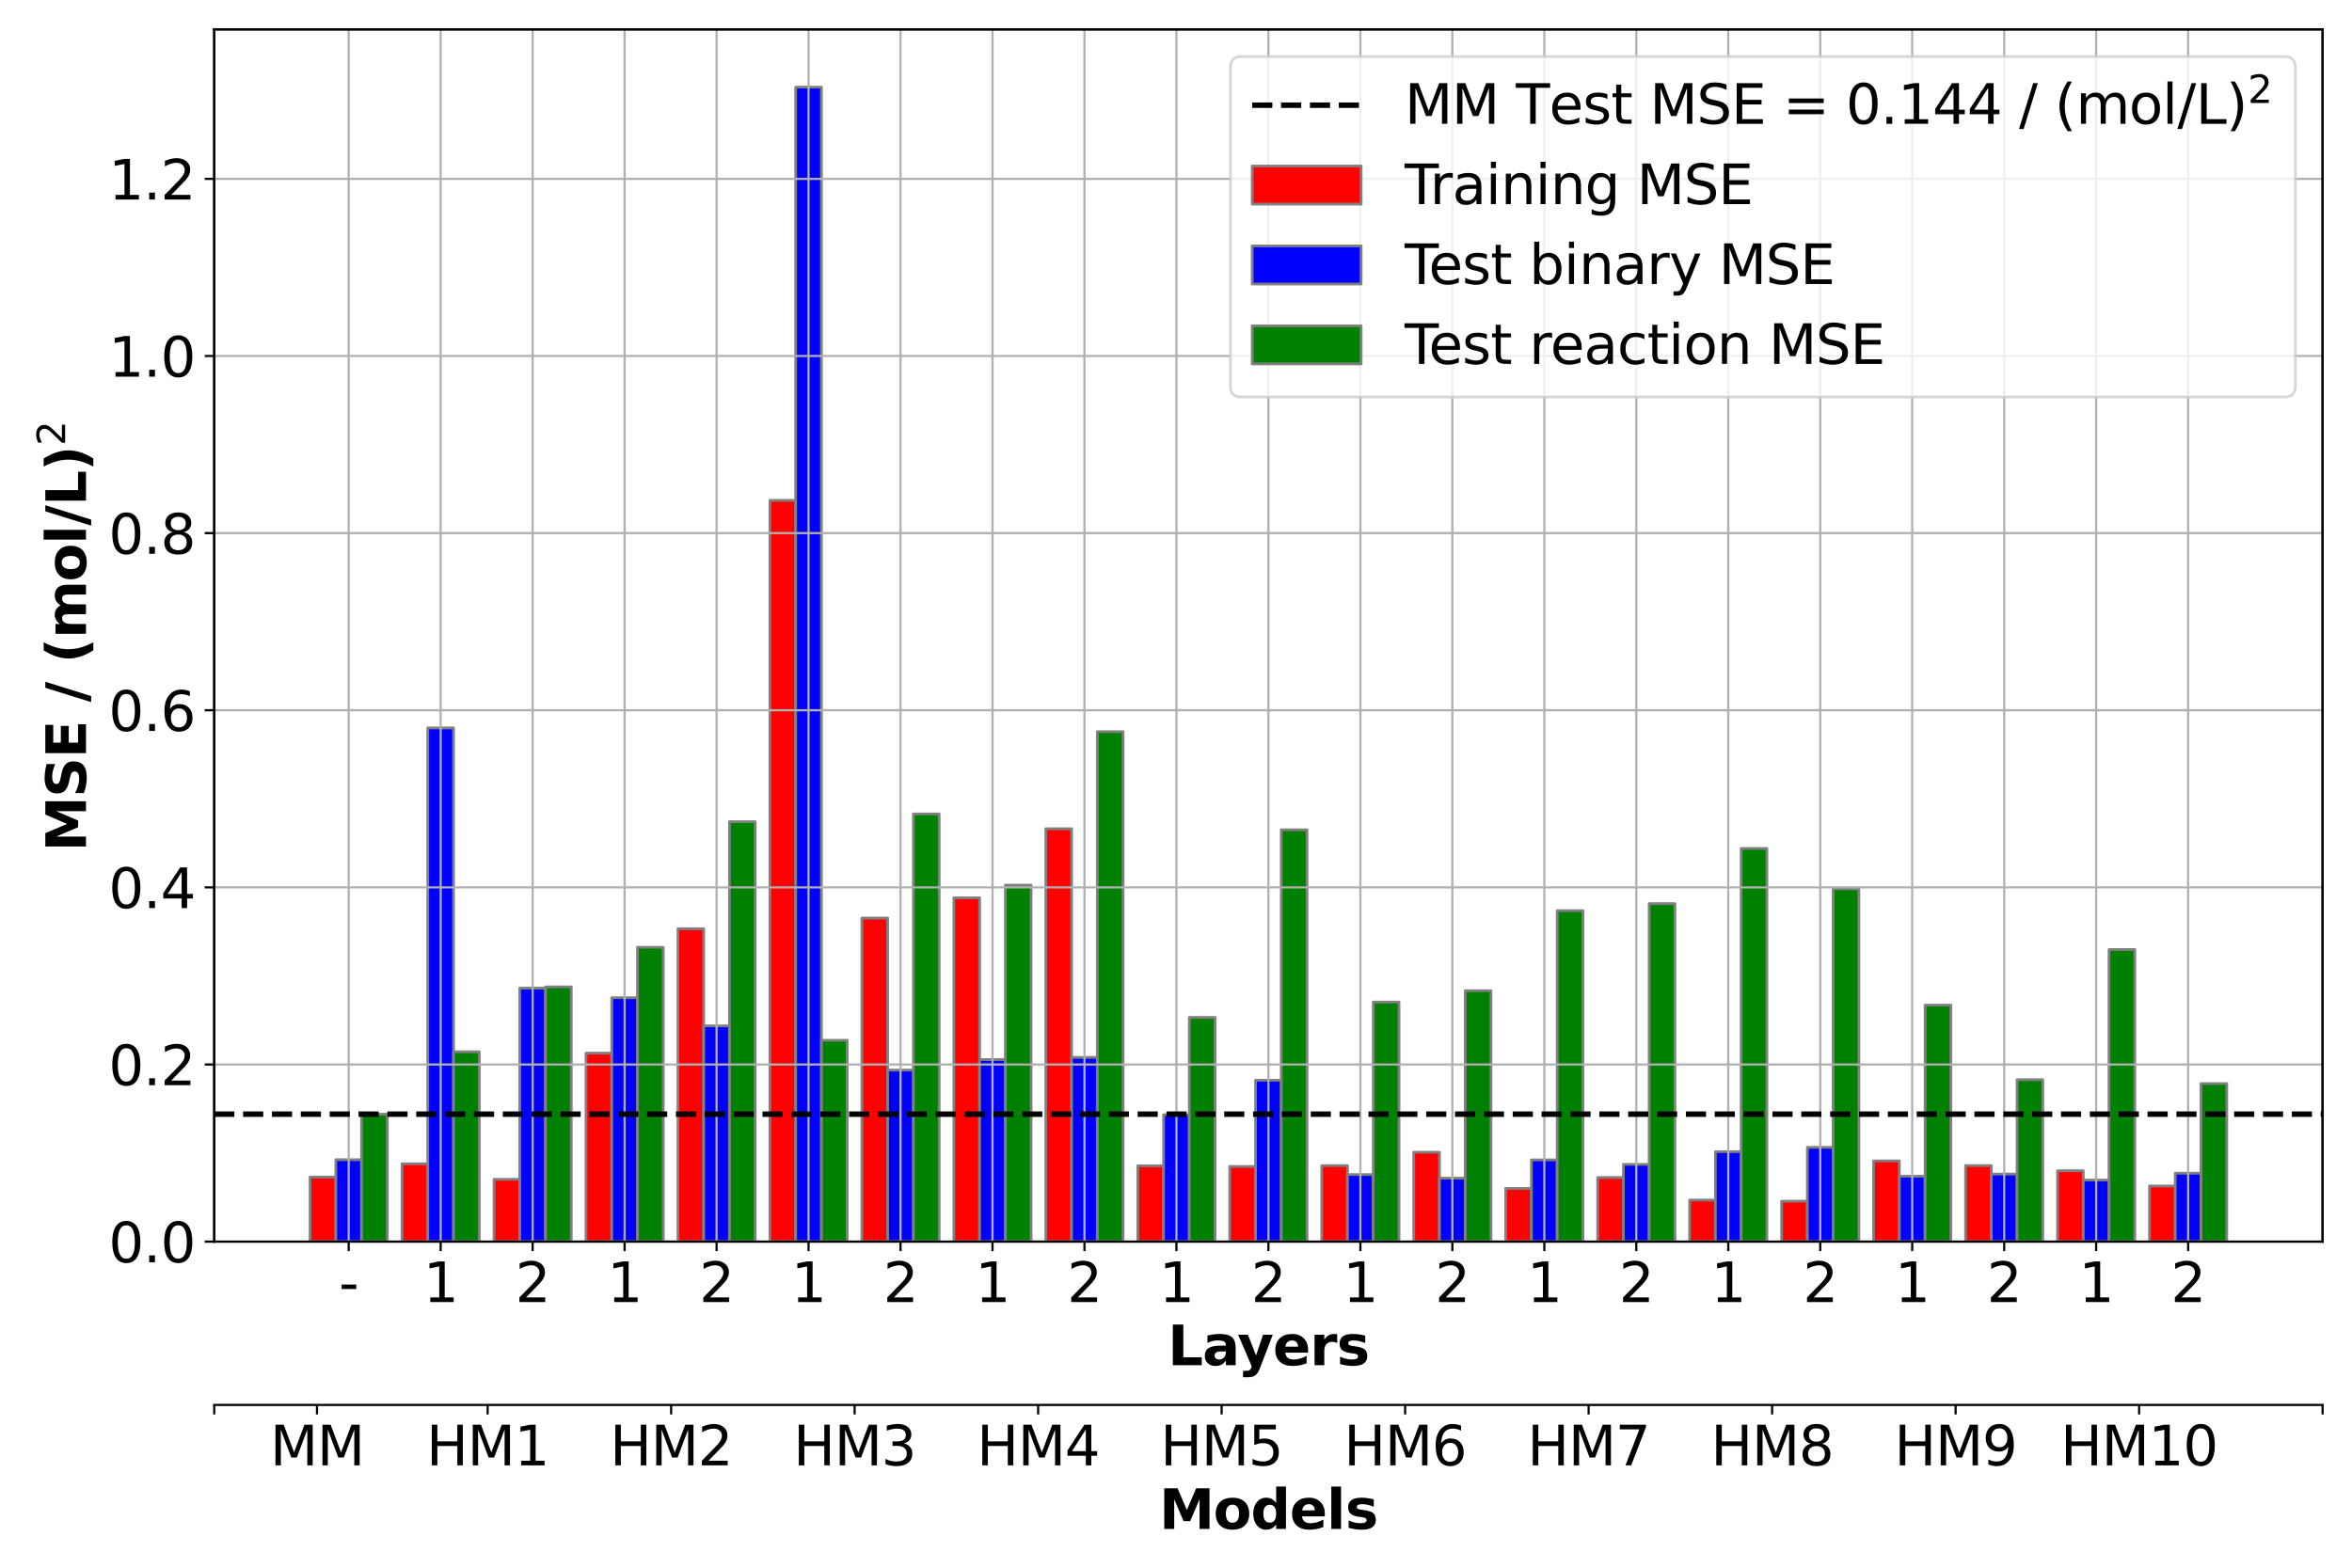 <?xml version="1.0" encoding="utf-8" standalone="no"?>
<!DOCTYPE svg PUBLIC "-//W3C//DTD SVG 1.1//EN"
  "http://www.w3.org/Graphics/SVG/1.1/DTD/svg11.dtd">
<svg xmlns:xlink="http://www.w3.org/1999/xlink" width="864pt" height="576pt" viewBox="0 0 864 576" xmlns="http://www.w3.org/2000/svg" version="1.1">
 <defs>
  <style type="text/css">*{stroke-linejoin: round; stroke-linecap: butt}</style>
 </defs>
 <g id="figure_1">
  <g id="patch_1">
   <path d="M 0 576 
L 864 576 
L 864 0 
L 0 0 
z
" style="fill: #ffffff"/>
  </g>
  <g id="axes_1">
   <g id="patch_2">
    <path d="M 78.7 456.2 
L 853.2 456.2 
L 853.2 10.8 
L 78.7 10.8 
z
" style="fill: #ffffff"/>
   </g>
   <g id="patch_3">
    <path d="M 113.905 456.2 
L 123.365 456.2 
L 123.365 432.487 
L 113.905 432.487 
z
" clip-path="url(#pa3910406cc)" style="fill: #ff0000; stroke: #808080; stroke-linejoin: miter"/>
   </g>
   <g id="patch_4">
    <path d="M 147.69 456.2 
L 157.15 456.2 
L 157.15 427.582 
L 147.69 427.582 
z
" clip-path="url(#pa3910406cc)" style="fill: #ff0000; stroke: #808080; stroke-linejoin: miter"/>
   </g>
   <g id="patch_5">
    <path d="M 181.476 456.2 
L 190.936 456.2 
L 190.936 433.296 
L 181.476 433.296 
z
" clip-path="url(#pa3910406cc)" style="fill: #ff0000; stroke: #808080; stroke-linejoin: miter"/>
   </g>
   <g id="patch_6">
    <path d="M 215.261 456.2 
L 224.721 456.2 
L 224.721 386.937 
L 215.261 386.937 
z
" clip-path="url(#pa3910406cc)" style="fill: #ff0000; stroke: #808080; stroke-linejoin: miter"/>
   </g>
   <g id="patch_7">
    <path d="M 249.047 456.2 
L 258.507 456.2 
L 258.507 341.249 
L 249.047 341.249 
z
" clip-path="url(#pa3910406cc)" style="fill: #ff0000; stroke: #808080; stroke-linejoin: miter"/>
   </g>
   <g id="patch_8">
    <path d="M 282.832 456.2 
L 292.292 456.2 
L 292.292 183.836 
L 282.832 183.836 
z
" clip-path="url(#pa3910406cc)" style="fill: #ff0000; stroke: #808080; stroke-linejoin: miter"/>
   </g>
   <g id="patch_9">
    <path d="M 316.618 456.2 
L 326.078 456.2 
L 326.078 337.307 
L 316.618 337.307 
z
" clip-path="url(#pa3910406cc)" style="fill: #ff0000; stroke: #808080; stroke-linejoin: miter"/>
   </g>
   <g id="patch_10">
    <path d="M 350.403 456.2 
L 359.863 456.2 
L 359.863 329.868 
L 350.403 329.868 
z
" clip-path="url(#pa3910406cc)" style="fill: #ff0000; stroke: #808080; stroke-linejoin: miter"/>
   </g>
   <g id="patch_11">
    <path d="M 384.189 456.2 
L 393.649 456.2 
L 393.649 304.494 
L 384.189 304.494 
z
" clip-path="url(#pa3910406cc)" style="fill: #ff0000; stroke: #808080; stroke-linejoin: miter"/>
   </g>
   <g id="patch_12">
    <path d="M 417.975 456.2 
L 427.434 456.2 
L 427.434 428.339 
L 417.975 428.339 
z
" clip-path="url(#pa3910406cc)" style="fill: #ff0000; stroke: #808080; stroke-linejoin: miter"/>
   </g>
   <g id="patch_13">
    <path d="M 451.76 456.2 
L 461.22 456.2 
L 461.22 428.578 
L 451.76 428.578 
z
" clip-path="url(#pa3910406cc)" style="fill: #ff0000; stroke: #808080; stroke-linejoin: miter"/>
   </g>
   <g id="patch_14">
    <path d="M 485.546 456.2 
L 495.006 456.2 
L 495.006 428.274 
L 485.546 428.274 
z
" clip-path="url(#pa3910406cc)" style="fill: #ff0000; stroke: #808080; stroke-linejoin: miter"/>
   </g>
   <g id="patch_15">
    <path d="M 519.331 456.2 
L 528.791 456.2 
L 528.791 423.354 
L 519.331 423.354 
z
" clip-path="url(#pa3910406cc)" style="fill: #ff0000; stroke: #808080; stroke-linejoin: miter"/>
   </g>
   <g id="patch_16">
    <path d="M 553.117 456.2 
L 562.577 456.2 
L 562.577 436.664 
L 553.117 436.664 
z
" clip-path="url(#pa3910406cc)" style="fill: #ff0000; stroke: #808080; stroke-linejoin: miter"/>
   </g>
   <g id="patch_17">
    <path d="M 586.902 456.2 
L 596.362 456.2 
L 596.362 432.643 
L 586.902 432.643 
z
" clip-path="url(#pa3910406cc)" style="fill: #ff0000; stroke: #808080; stroke-linejoin: miter"/>
   </g>
   <g id="patch_18">
    <path d="M 620.688 456.2 
L 630.148 456.2 
L 630.148 440.924 
L 620.688 440.924 
z
" clip-path="url(#pa3910406cc)" style="fill: #ff0000; stroke: #808080; stroke-linejoin: miter"/>
   </g>
   <g id="patch_19">
    <path d="M 654.473 456.2 
L 663.933 456.2 
L 663.933 441.336 
L 654.473 441.336 
z
" clip-path="url(#pa3910406cc)" style="fill: #ff0000; stroke: #808080; stroke-linejoin: miter"/>
   </g>
   <g id="patch_20">
    <path d="M 688.259 456.2 
L 697.719 456.2 
L 697.719 426.533 
L 688.259 426.533 
z
" clip-path="url(#pa3910406cc)" style="fill: #ff0000; stroke: #808080; stroke-linejoin: miter"/>
   </g>
   <g id="patch_21">
    <path d="M 722.044 456.2 
L 731.504 456.2 
L 731.504 428.261 
L 722.044 428.261 
z
" clip-path="url(#pa3910406cc)" style="fill: #ff0000; stroke: #808080; stroke-linejoin: miter"/>
   </g>
   <g id="patch_22">
    <path d="M 755.83 456.2 
L 765.29 456.2 
L 765.29 430.16 
L 755.83 430.16 
z
" clip-path="url(#pa3910406cc)" style="fill: #ff0000; stroke: #808080; stroke-linejoin: miter"/>
   </g>
   <g id="patch_23">
    <path d="M 789.616 456.2 
L 799.076 456.2 
L 799.076 435.78 
L 789.616 435.78 
z
" clip-path="url(#pa3910406cc)" style="fill: #ff0000; stroke: #808080; stroke-linejoin: miter"/>
   </g>
   <g id="patch_24">
    <path d="M 123.365 456.2 
L 132.824 456.2 
L 132.824 426.103 
L 123.365 426.103 
z
" clip-path="url(#pa3910406cc)" style="fill: #0000ff; stroke: #808080; stroke-linejoin: miter"/>
   </g>
   <g id="patch_25">
    <path d="M 157.15 456.2 
L 166.61 456.2 
L 166.61 267.445 
L 157.15 267.445 
z
" clip-path="url(#pa3910406cc)" style="fill: #0000ff; stroke: #808080; stroke-linejoin: miter"/>
   </g>
   <g id="patch_26">
    <path d="M 190.936 456.2 
L 200.396 456.2 
L 200.396 363.064 
L 190.936 363.064 
z
" clip-path="url(#pa3910406cc)" style="fill: #0000ff; stroke: #808080; stroke-linejoin: miter"/>
   </g>
   <g id="patch_27">
    <path d="M 224.721 456.2 
L 234.181 456.2 
L 234.181 366.58 
L 224.721 366.58 
z
" clip-path="url(#pa3910406cc)" style="fill: #0000ff; stroke: #808080; stroke-linejoin: miter"/>
   </g>
   <g id="patch_28">
    <path d="M 258.507 456.2 
L 267.967 456.2 
L 267.967 376.921 
L 258.507 376.921 
z
" clip-path="url(#pa3910406cc)" style="fill: #0000ff; stroke: #808080; stroke-linejoin: miter"/>
   </g>
   <g id="patch_29">
    <path d="M 292.292 456.2 
L 301.752 456.2 
L 301.752 32.01 
L 292.292 32.01 
z
" clip-path="url(#pa3910406cc)" style="fill: #0000ff; stroke: #808080; stroke-linejoin: miter"/>
   </g>
   <g id="patch_30">
    <path d="M 326.078 456.2 
L 335.538 456.2 
L 335.538 393.164 
L 326.078 393.164 
z
" clip-path="url(#pa3910406cc)" style="fill: #0000ff; stroke: #808080; stroke-linejoin: miter"/>
   </g>
   <g id="patch_31">
    <path d="M 359.863 456.2 
L 369.323 456.2 
L 369.323 389.305 
L 359.863 389.305 
z
" clip-path="url(#pa3910406cc)" style="fill: #0000ff; stroke: #808080; stroke-linejoin: miter"/>
   </g>
   <g id="patch_32">
    <path d="M 393.649 456.2 
L 403.109 456.2 
L 403.109 388.507 
L 393.649 388.507 
z
" clip-path="url(#pa3910406cc)" style="fill: #0000ff; stroke: #808080; stroke-linejoin: miter"/>
   </g>
   <g id="patch_33">
    <path d="M 427.434 456.2 
L 436.894 456.2 
L 436.894 409.564 
L 427.434 409.564 
z
" clip-path="url(#pa3910406cc)" style="fill: #0000ff; stroke: #808080; stroke-linejoin: miter"/>
   </g>
   <g id="patch_34">
    <path d="M 461.22 456.2 
L 470.68 456.2 
L 470.68 396.906 
L 461.22 396.906 
z
" clip-path="url(#pa3910406cc)" style="fill: #0000ff; stroke: #808080; stroke-linejoin: miter"/>
   </g>
   <g id="patch_35">
    <path d="M 495.006 456.2 
L 504.466 456.2 
L 504.466 431.549 
L 495.006 431.549 
z
" clip-path="url(#pa3910406cc)" style="fill: #0000ff; stroke: #808080; stroke-linejoin: miter"/>
   </g>
   <g id="patch_36">
    <path d="M 528.791 456.2 
L 538.251 456.2 
L 538.251 432.875 
L 528.791 432.875 
z
" clip-path="url(#pa3910406cc)" style="fill: #0000ff; stroke: #808080; stroke-linejoin: miter"/>
   </g>
   <g id="patch_37">
    <path d="M 562.577 456.2 
L 572.037 456.2 
L 572.037 426.157 
L 562.577 426.157 
z
" clip-path="url(#pa3910406cc)" style="fill: #0000ff; stroke: #808080; stroke-linejoin: miter"/>
   </g>
   <g id="patch_38">
    <path d="M 596.362 456.2 
L 605.822 456.2 
L 605.822 427.819 
L 596.362 427.819 
z
" clip-path="url(#pa3910406cc)" style="fill: #0000ff; stroke: #808080; stroke-linejoin: miter"/>
   </g>
   <g id="patch_39">
    <path d="M 630.148 456.2 
L 639.608 456.2 
L 639.608 423.134 
L 630.148 423.134 
z
" clip-path="url(#pa3910406cc)" style="fill: #0000ff; stroke: #808080; stroke-linejoin: miter"/>
   </g>
   <g id="patch_40">
    <path d="M 663.933 456.2 
L 673.393 456.2 
L 673.393 421.561 
L 663.933 421.561 
z
" clip-path="url(#pa3910406cc)" style="fill: #0000ff; stroke: #808080; stroke-linejoin: miter"/>
   </g>
   <g id="patch_41">
    <path d="M 697.719 456.2 
L 707.179 456.2 
L 707.179 432.17 
L 697.719 432.17 
z
" clip-path="url(#pa3910406cc)" style="fill: #0000ff; stroke: #808080; stroke-linejoin: miter"/>
   </g>
   <g id="patch_42">
    <path d="M 731.504 456.2 
L 740.964 456.2 
L 740.964 431.363 
L 731.504 431.363 
z
" clip-path="url(#pa3910406cc)" style="fill: #0000ff; stroke: #808080; stroke-linejoin: miter"/>
   </g>
   <g id="patch_43">
    <path d="M 765.29 456.2 
L 774.75 456.2 
L 774.75 433.585 
L 765.29 433.585 
z
" clip-path="url(#pa3910406cc)" style="fill: #0000ff; stroke: #808080; stroke-linejoin: miter"/>
   </g>
   <g id="patch_44">
    <path d="M 799.076 456.2 
L 808.535 456.2 
L 808.535 431.064 
L 799.076 431.064 
z
" clip-path="url(#pa3910406cc)" style="fill: #0000ff; stroke: #808080; stroke-linejoin: miter"/>
   </g>
   <g id="patch_45">
    <path d="M 132.824 456.2 
L 142.284 456.2 
L 142.284 409.362 
L 132.824 409.362 
z
" clip-path="url(#pa3910406cc)" style="fill: #008000; stroke: #808080; stroke-linejoin: miter"/>
   </g>
   <g id="patch_46">
    <path d="M 166.61 456.2 
L 176.07 456.2 
L 176.07 386.452 
L 166.61 386.452 
z
" clip-path="url(#pa3910406cc)" style="fill: #008000; stroke: #808080; stroke-linejoin: miter"/>
   </g>
   <g id="patch_47">
    <path d="M 200.396 456.2 
L 209.856 456.2 
L 209.856 362.596 
L 200.396 362.596 
z
" clip-path="url(#pa3910406cc)" style="fill: #008000; stroke: #808080; stroke-linejoin: miter"/>
   </g>
   <g id="patch_48">
    <path d="M 234.181 456.2 
L 243.641 456.2 
L 243.641 348.058 
L 234.181 348.058 
z
" clip-path="url(#pa3910406cc)" style="fill: #008000; stroke: #808080; stroke-linejoin: miter"/>
   </g>
   <g id="patch_49">
    <path d="M 267.967 456.2 
L 277.427 456.2 
L 277.427 301.907 
L 267.967 301.907 
z
" clip-path="url(#pa3910406cc)" style="fill: #008000; stroke: #808080; stroke-linejoin: miter"/>
   </g>
   <g id="patch_50">
    <path d="M 301.752 456.2 
L 311.212 456.2 
L 311.212 382.217 
L 301.752 382.217 
z
" clip-path="url(#pa3910406cc)" style="fill: #008000; stroke: #808080; stroke-linejoin: miter"/>
   </g>
   <g id="patch_51">
    <path d="M 335.538 456.2 
L 344.998 456.2 
L 344.998 299.042 
L 335.538 299.042 
z
" clip-path="url(#pa3910406cc)" style="fill: #008000; stroke: #808080; stroke-linejoin: miter"/>
   </g>
   <g id="patch_52">
    <path d="M 369.323 456.2 
L 378.783 456.2 
L 378.783 325.213 
L 369.323 325.213 
z
" clip-path="url(#pa3910406cc)" style="fill: #008000; stroke: #808080; stroke-linejoin: miter"/>
   </g>
   <g id="patch_53">
    <path d="M 403.109 456.2 
L 412.569 456.2 
L 412.569 268.822 
L 403.109 268.822 
z
" clip-path="url(#pa3910406cc)" style="fill: #008000; stroke: #808080; stroke-linejoin: miter"/>
   </g>
   <g id="patch_54">
    <path d="M 436.894 456.2 
L 446.354 456.2 
L 446.354 373.827 
L 436.894 373.827 
z
" clip-path="url(#pa3910406cc)" style="fill: #008000; stroke: #808080; stroke-linejoin: miter"/>
   </g>
   <g id="patch_55">
    <path d="M 470.68 456.2 
L 480.14 456.2 
L 480.14 304.88 
L 470.68 304.88 
z
" clip-path="url(#pa3910406cc)" style="fill: #008000; stroke: #808080; stroke-linejoin: miter"/>
   </g>
   <g id="patch_56">
    <path d="M 504.466 456.2 
L 513.925 456.2 
L 513.925 368.182 
L 504.466 368.182 
z
" clip-path="url(#pa3910406cc)" style="fill: #008000; stroke: #808080; stroke-linejoin: miter"/>
   </g>
   <g id="patch_57">
    <path d="M 538.251 456.2 
L 547.711 456.2 
L 547.711 364.006 
L 538.251 364.006 
z
" clip-path="url(#pa3910406cc)" style="fill: #008000; stroke: #808080; stroke-linejoin: miter"/>
   </g>
   <g id="patch_58">
    <path d="M 572.037 456.2 
L 581.497 456.2 
L 581.497 334.605 
L 572.037 334.605 
z
" clip-path="url(#pa3910406cc)" style="fill: #008000; stroke: #808080; stroke-linejoin: miter"/>
   </g>
   <g id="patch_59">
    <path d="M 605.822 456.2 
L 615.282 456.2 
L 615.282 332.009 
L 605.822 332.009 
z
" clip-path="url(#pa3910406cc)" style="fill: #008000; stroke: #808080; stroke-linejoin: miter"/>
   </g>
   <g id="patch_60">
    <path d="M 639.608 456.2 
L 649.068 456.2 
L 649.068 311.739 
L 639.608 311.739 
z
" clip-path="url(#pa3910406cc)" style="fill: #008000; stroke: #808080; stroke-linejoin: miter"/>
   </g>
   <g id="patch_61">
    <path d="M 673.393 456.2 
L 682.853 456.2 
L 682.853 326.566 
L 673.393 326.566 
z
" clip-path="url(#pa3910406cc)" style="fill: #008000; stroke: #808080; stroke-linejoin: miter"/>
   </g>
   <g id="patch_62">
    <path d="M 707.179 456.2 
L 716.639 456.2 
L 716.639 369.303 
L 707.179 369.303 
z
" clip-path="url(#pa3910406cc)" style="fill: #008000; stroke: #808080; stroke-linejoin: miter"/>
   </g>
   <g id="patch_63">
    <path d="M 740.964 456.2 
L 750.424 456.2 
L 750.424 396.702 
L 740.964 396.702 
z
" clip-path="url(#pa3910406cc)" style="fill: #008000; stroke: #808080; stroke-linejoin: miter"/>
   </g>
   <g id="patch_64">
    <path d="M 774.75 456.2 
L 784.21 456.2 
L 784.21 348.87 
L 774.75 348.87 
z
" clip-path="url(#pa3910406cc)" style="fill: #008000; stroke: #808080; stroke-linejoin: miter"/>
   </g>
   <g id="patch_65">
    <path d="M 808.535 456.2 
L 817.995 456.2 
L 817.995 398.118 
L 808.535 398.118 
z
" clip-path="url(#pa3910406cc)" style="fill: #008000; stroke: #808080; stroke-linejoin: miter"/>
   </g>
   <g id="matplotlib.axis_1">
    <g id="xtick_1">
     <g id="line2d_1">
      <path d="M 128.094 456.2 
L 128.094 10.8 
" clip-path="url(#pa3910406cc)" style="fill: none; stroke: #b0b0b0; stroke-width: 0.8; stroke-linecap: square"/>
     </g>
     <g id="line2d_2">
      <defs>
       <path id="m01c01ace24" d="M 0 0 
L 0 3.5 
" style="stroke: #000000; stroke-width: 0.8"/>
      </defs>
      <g>
       <use xlink:href="#m01c01ace24" x="128.094" y="456.2" style="stroke: #000000; stroke-width: 0.8"/>
      </g>
     </g>
     <g id="text_1">
      <!-- - -->
      <g transform="translate(124.487 478.397) scale(0.2 -0.2)">
       <defs>
        <path id="DejaVuSans-2d" d="M 313 2009 
L 1997 2009 
L 1997 1497 
L 313 1497 
L 313 2009 
z
" transform="scale(0.016)"/>
       </defs>
       <use xlink:href="#DejaVuSans-2d"/>
      </g>
     </g>
    </g>
    <g id="xtick_2">
     <g id="line2d_3">
      <path d="M 161.88 456.2 
L 161.88 10.8 
" clip-path="url(#pa3910406cc)" style="fill: none; stroke: #b0b0b0; stroke-width: 0.8; stroke-linecap: square"/>
     </g>
     <g id="line2d_4">
      <g>
       <use xlink:href="#m01c01ace24" x="161.88" y="456.2" style="stroke: #000000; stroke-width: 0.8"/>
      </g>
     </g>
     <g id="text_2">
      <!-- 1 -->
      <g transform="translate(155.518 478.397) scale(0.2 -0.2)">
       <defs>
        <path id="DejaVuSans-31" d="M 794 531 
L 1825 531 
L 1825 4091 
L 703 3866 
L 703 4441 
L 1819 4666 
L 2450 4666 
L 2450 531 
L 3481 531 
L 3481 0 
L 794 0 
L 794 531 
z
" transform="scale(0.016)"/>
       </defs>
       <use xlink:href="#DejaVuSans-31"/>
      </g>
     </g>
    </g>
    <g id="xtick_3">
     <g id="line2d_5">
      <path d="M 195.666 456.2 
L 195.666 10.8 
" clip-path="url(#pa3910406cc)" style="fill: none; stroke: #b0b0b0; stroke-width: 0.8; stroke-linecap: square"/>
     </g>
     <g id="line2d_6">
      <g>
       <use xlink:href="#m01c01ace24" x="195.666" y="456.2" style="stroke: #000000; stroke-width: 0.8"/>
      </g>
     </g>
     <g id="text_3">
      <!-- 2 -->
      <g transform="translate(189.303 478.397) scale(0.2 -0.2)">
       <defs>
        <path id="DejaVuSans-32" d="M 1228 531 
L 3431 531 
L 3431 0 
L 469 0 
L 469 531 
Q 828 903 1448 1529 
Q 2069 2156 2228 2338 
Q 2531 2678 2651 2914 
Q 2772 3150 2772 3378 
Q 2772 3750 2511 3984 
Q 2250 4219 1831 4219 
Q 1534 4219 1204 4116 
Q 875 4013 500 3803 
L 500 4441 
Q 881 4594 1212 4672 
Q 1544 4750 1819 4750 
Q 2544 4750 2975 4387 
Q 3406 4025 3406 3419 
Q 3406 3131 3298 2873 
Q 3191 2616 2906 2266 
Q 2828 2175 2409 1742 
Q 1991 1309 1228 531 
z
" transform="scale(0.016)"/>
       </defs>
       <use xlink:href="#DejaVuSans-32"/>
      </g>
     </g>
    </g>
    <g id="xtick_4">
     <g id="line2d_7">
      <path d="M 229.451 456.2 
L 229.451 10.8 
" clip-path="url(#pa3910406cc)" style="fill: none; stroke: #b0b0b0; stroke-width: 0.8; stroke-linecap: square"/>
     </g>
     <g id="line2d_8">
      <g>
       <use xlink:href="#m01c01ace24" x="229.451" y="456.2" style="stroke: #000000; stroke-width: 0.8"/>
      </g>
     </g>
     <g id="text_4">
      <!-- 1 -->
      <g transform="translate(223.089 478.397) scale(0.2 -0.2)">
       <use xlink:href="#DejaVuSans-31"/>
      </g>
     </g>
    </g>
    <g id="xtick_5">
     <g id="line2d_9">
      <path d="M 263.237 456.2 
L 263.237 10.8 
" clip-path="url(#pa3910406cc)" style="fill: none; stroke: #b0b0b0; stroke-width: 0.8; stroke-linecap: square"/>
     </g>
     <g id="line2d_10">
      <g>
       <use xlink:href="#m01c01ace24" x="263.237" y="456.2" style="stroke: #000000; stroke-width: 0.8"/>
      </g>
     </g>
     <g id="text_5">
      <!-- 2 -->
      <g transform="translate(256.874 478.397) scale(0.2 -0.2)">
       <use xlink:href="#DejaVuSans-32"/>
      </g>
     </g>
    </g>
    <g id="xtick_6">
     <g id="line2d_11">
      <path d="M 297.022 456.2 
L 297.022 10.8 
" clip-path="url(#pa3910406cc)" style="fill: none; stroke: #b0b0b0; stroke-width: 0.8; stroke-linecap: square"/>
     </g>
     <g id="line2d_12">
      <g>
       <use xlink:href="#m01c01ace24" x="297.022" y="456.2" style="stroke: #000000; stroke-width: 0.8"/>
      </g>
     </g>
     <g id="text_6">
      <!-- 1 -->
      <g transform="translate(290.66 478.397) scale(0.2 -0.2)">
       <use xlink:href="#DejaVuSans-31"/>
      </g>
     </g>
    </g>
    <g id="xtick_7">
     <g id="line2d_13">
      <path d="M 330.808 456.2 
L 330.808 10.8 
" clip-path="url(#pa3910406cc)" style="fill: none; stroke: #b0b0b0; stroke-width: 0.8; stroke-linecap: square"/>
     </g>
     <g id="line2d_14">
      <g>
       <use xlink:href="#m01c01ace24" x="330.808" y="456.2" style="stroke: #000000; stroke-width: 0.8"/>
      </g>
     </g>
     <g id="text_7">
      <!-- 2 -->
      <g transform="translate(324.445 478.397) scale(0.2 -0.2)">
       <use xlink:href="#DejaVuSans-32"/>
      </g>
     </g>
    </g>
    <g id="xtick_8">
     <g id="line2d_15">
      <path d="M 364.593 456.2 
L 364.593 10.8 
" clip-path="url(#pa3910406cc)" style="fill: none; stroke: #b0b0b0; stroke-width: 0.8; stroke-linecap: square"/>
     </g>
     <g id="line2d_16">
      <g>
       <use xlink:href="#m01c01ace24" x="364.593" y="456.2" style="stroke: #000000; stroke-width: 0.8"/>
      </g>
     </g>
     <g id="text_8">
      <!-- 1 -->
      <g transform="translate(358.231 478.397) scale(0.2 -0.2)">
       <use xlink:href="#DejaVuSans-31"/>
      </g>
     </g>
    </g>
    <g id="xtick_9">
     <g id="line2d_17">
      <path d="M 398.379 456.2 
L 398.379 10.8 
" clip-path="url(#pa3910406cc)" style="fill: none; stroke: #b0b0b0; stroke-width: 0.8; stroke-linecap: square"/>
     </g>
     <g id="line2d_18">
      <g>
       <use xlink:href="#m01c01ace24" x="398.379" y="456.2" style="stroke: #000000; stroke-width: 0.8"/>
      </g>
     </g>
     <g id="text_9">
      <!-- 2 -->
      <g transform="translate(392.016 478.397) scale(0.2 -0.2)">
       <use xlink:href="#DejaVuSans-32"/>
      </g>
     </g>
    </g>
    <g id="xtick_10">
     <g id="line2d_19">
      <path d="M 432.164 456.2 
L 432.164 10.8 
" clip-path="url(#pa3910406cc)" style="fill: none; stroke: #b0b0b0; stroke-width: 0.8; stroke-linecap: square"/>
     </g>
     <g id="line2d_20">
      <g>
       <use xlink:href="#m01c01ace24" x="432.164" y="456.2" style="stroke: #000000; stroke-width: 0.8"/>
      </g>
     </g>
     <g id="text_10">
      <!-- 1 -->
      <g transform="translate(425.802 478.397) scale(0.2 -0.2)">
       <use xlink:href="#DejaVuSans-31"/>
      </g>
     </g>
    </g>
    <g id="xtick_11">
     <g id="line2d_21">
      <path d="M 465.95 456.2 
L 465.95 10.8 
" clip-path="url(#pa3910406cc)" style="fill: none; stroke: #b0b0b0; stroke-width: 0.8; stroke-linecap: square"/>
     </g>
     <g id="line2d_22">
      <g>
       <use xlink:href="#m01c01ace24" x="465.95" y="456.2" style="stroke: #000000; stroke-width: 0.8"/>
      </g>
     </g>
     <g id="text_11">
      <!-- 2 -->
      <g transform="translate(459.587 478.397) scale(0.2 -0.2)">
       <use xlink:href="#DejaVuSans-32"/>
      </g>
     </g>
    </g>
    <g id="xtick_12">
     <g id="line2d_23">
      <path d="M 499.736 456.2 
L 499.736 10.8 
" clip-path="url(#pa3910406cc)" style="fill: none; stroke: #b0b0b0; stroke-width: 0.8; stroke-linecap: square"/>
     </g>
     <g id="line2d_24">
      <g>
       <use xlink:href="#m01c01ace24" x="499.736" y="456.2" style="stroke: #000000; stroke-width: 0.8"/>
      </g>
     </g>
     <g id="text_12">
      <!-- 1 -->
      <g transform="translate(493.373 478.397) scale(0.2 -0.2)">
       <use xlink:href="#DejaVuSans-31"/>
      </g>
     </g>
    </g>
    <g id="xtick_13">
     <g id="line2d_25">
      <path d="M 533.521 456.2 
L 533.521 10.8 
" clip-path="url(#pa3910406cc)" style="fill: none; stroke: #b0b0b0; stroke-width: 0.8; stroke-linecap: square"/>
     </g>
     <g id="line2d_26">
      <g>
       <use xlink:href="#m01c01ace24" x="533.521" y="456.2" style="stroke: #000000; stroke-width: 0.8"/>
      </g>
     </g>
     <g id="text_13">
      <!-- 2 -->
      <g transform="translate(527.159 478.397) scale(0.2 -0.2)">
       <use xlink:href="#DejaVuSans-32"/>
      </g>
     </g>
    </g>
    <g id="xtick_14">
     <g id="line2d_27">
      <path d="M 567.307 456.2 
L 567.307 10.8 
" clip-path="url(#pa3910406cc)" style="fill: none; stroke: #b0b0b0; stroke-width: 0.8; stroke-linecap: square"/>
     </g>
     <g id="line2d_28">
      <g>
       <use xlink:href="#m01c01ace24" x="567.307" y="456.2" style="stroke: #000000; stroke-width: 0.8"/>
      </g>
     </g>
     <g id="text_14">
      <!-- 1 -->
      <g transform="translate(560.944 478.397) scale(0.2 -0.2)">
       <use xlink:href="#DejaVuSans-31"/>
      </g>
     </g>
    </g>
    <g id="xtick_15">
     <g id="line2d_29">
      <path d="M 601.092 456.2 
L 601.092 10.8 
" clip-path="url(#pa3910406cc)" style="fill: none; stroke: #b0b0b0; stroke-width: 0.8; stroke-linecap: square"/>
     </g>
     <g id="line2d_30">
      <g>
       <use xlink:href="#m01c01ace24" x="601.092" y="456.2" style="stroke: #000000; stroke-width: 0.8"/>
      </g>
     </g>
     <g id="text_15">
      <!-- 2 -->
      <g transform="translate(594.73 478.397) scale(0.2 -0.2)">
       <use xlink:href="#DejaVuSans-32"/>
      </g>
     </g>
    </g>
    <g id="xtick_16">
     <g id="line2d_31">
      <path d="M 634.878 456.2 
L 634.878 10.8 
" clip-path="url(#pa3910406cc)" style="fill: none; stroke: #b0b0b0; stroke-width: 0.8; stroke-linecap: square"/>
     </g>
     <g id="line2d_32">
      <g>
       <use xlink:href="#m01c01ace24" x="634.878" y="456.2" style="stroke: #000000; stroke-width: 0.8"/>
      </g>
     </g>
     <g id="text_16">
      <!-- 1 -->
      <g transform="translate(628.515 478.397) scale(0.2 -0.2)">
       <use xlink:href="#DejaVuSans-31"/>
      </g>
     </g>
    </g>
    <g id="xtick_17">
     <g id="line2d_33">
      <path d="M 668.663 456.2 
L 668.663 10.8 
" clip-path="url(#pa3910406cc)" style="fill: none; stroke: #b0b0b0; stroke-width: 0.8; stroke-linecap: square"/>
     </g>
     <g id="line2d_34">
      <g>
       <use xlink:href="#m01c01ace24" x="668.663" y="456.2" style="stroke: #000000; stroke-width: 0.8"/>
      </g>
     </g>
     <g id="text_17">
      <!-- 2 -->
      <g transform="translate(662.301 478.397) scale(0.2 -0.2)">
       <use xlink:href="#DejaVuSans-32"/>
      </g>
     </g>
    </g>
    <g id="xtick_18">
     <g id="line2d_35">
      <path d="M 702.449 456.2 
L 702.449 10.8 
" clip-path="url(#pa3910406cc)" style="fill: none; stroke: #b0b0b0; stroke-width: 0.8; stroke-linecap: square"/>
     </g>
     <g id="line2d_36">
      <g>
       <use xlink:href="#m01c01ace24" x="702.449" y="456.2" style="stroke: #000000; stroke-width: 0.8"/>
      </g>
     </g>
     <g id="text_18">
      <!-- 1 -->
      <g transform="translate(696.086 478.397) scale(0.2 -0.2)">
       <use xlink:href="#DejaVuSans-31"/>
      </g>
     </g>
    </g>
    <g id="xtick_19">
     <g id="line2d_37">
      <path d="M 736.234 456.2 
L 736.234 10.8 
" clip-path="url(#pa3910406cc)" style="fill: none; stroke: #b0b0b0; stroke-width: 0.8; stroke-linecap: square"/>
     </g>
     <g id="line2d_38">
      <g>
       <use xlink:href="#m01c01ace24" x="736.234" y="456.2" style="stroke: #000000; stroke-width: 0.8"/>
      </g>
     </g>
     <g id="text_19">
      <!-- 2 -->
      <g transform="translate(729.872 478.397) scale(0.2 -0.2)">
       <use xlink:href="#DejaVuSans-32"/>
      </g>
     </g>
    </g>
    <g id="xtick_20">
     <g id="line2d_39">
      <path d="M 770.02 456.2 
L 770.02 10.8 
" clip-path="url(#pa3910406cc)" style="fill: none; stroke: #b0b0b0; stroke-width: 0.8; stroke-linecap: square"/>
     </g>
     <g id="line2d_40">
      <g>
       <use xlink:href="#m01c01ace24" x="770.02" y="456.2" style="stroke: #000000; stroke-width: 0.8"/>
      </g>
     </g>
     <g id="text_20">
      <!-- 1 -->
      <g transform="translate(763.657 478.397) scale(0.2 -0.2)">
       <use xlink:href="#DejaVuSans-31"/>
      </g>
     </g>
    </g>
    <g id="xtick_21">
     <g id="line2d_41">
      <path d="M 803.806 456.2 
L 803.806 10.8 
" clip-path="url(#pa3910406cc)" style="fill: none; stroke: #b0b0b0; stroke-width: 0.8; stroke-linecap: square"/>
     </g>
     <g id="line2d_42">
      <g>
       <use xlink:href="#m01c01ace24" x="803.806" y="456.2" style="stroke: #000000; stroke-width: 0.8"/>
      </g>
     </g>
     <g id="text_21">
      <!-- 2 -->
      <g transform="translate(797.443 478.397) scale(0.2 -0.2)">
       <use xlink:href="#DejaVuSans-32"/>
      </g>
     </g>
    </g>
    <g id="text_22">
     <!-- Layers -->
     <g transform="translate(428.958 501.597) scale(0.2 -0.2)">
      <defs>
       <path id="DejaVuSans-Bold-4c" d="M 588 4666 
L 1791 4666 
L 1791 909 
L 3903 909 
L 3903 0 
L 588 0 
L 588 4666 
z
" transform="scale(0.016)"/>
       <path id="DejaVuSans-Bold-61" d="M 2106 1575 
Q 1756 1575 1579 1456 
Q 1403 1338 1403 1106 
Q 1403 894 1545 773 
Q 1688 653 1941 653 
Q 2256 653 2472 879 
Q 2688 1106 2688 1447 
L 2688 1575 
L 2106 1575 
z
M 3816 1997 
L 3816 0 
L 2688 0 
L 2688 519 
Q 2463 200 2181 54 
Q 1900 -91 1497 -91 
Q 953 -91 614 226 
Q 275 544 275 1050 
Q 275 1666 698 1953 
Q 1122 2241 2028 2241 
L 2688 2241 
L 2688 2328 
Q 2688 2594 2478 2717 
Q 2269 2841 1825 2841 
Q 1466 2841 1156 2769 
Q 847 2697 581 2553 
L 581 3406 
Q 941 3494 1303 3539 
Q 1666 3584 2028 3584 
Q 2975 3584 3395 3211 
Q 3816 2838 3816 1997 
z
" transform="scale(0.016)"/>
       <path id="DejaVuSans-Bold-79" d="M 78 3500 
L 1197 3500 
L 2138 1125 
L 2938 3500 
L 4056 3500 
L 2584 -331 
Q 2363 -916 2067 -1148 
Q 1772 -1381 1288 -1381 
L 641 -1381 
L 641 -647 
L 991 -647 
Q 1275 -647 1404 -556 
Q 1534 -466 1606 -231 
L 1638 -134 
L 78 3500 
z
" transform="scale(0.016)"/>
       <path id="DejaVuSans-Bold-65" d="M 4031 1759 
L 4031 1441 
L 1416 1441 
Q 1456 1047 1700 850 
Q 1944 653 2381 653 
Q 2734 653 3104 758 
Q 3475 863 3866 1075 
L 3866 213 
Q 3469 63 3072 -14 
Q 2675 -91 2278 -91 
Q 1328 -91 801 392 
Q 275 875 275 1747 
Q 275 2603 792 3093 
Q 1309 3584 2216 3584 
Q 3041 3584 3536 3087 
Q 4031 2591 4031 1759 
z
M 2881 2131 
Q 2881 2450 2695 2645 
Q 2509 2841 2209 2841 
Q 1884 2841 1681 2658 
Q 1478 2475 1428 2131 
L 2881 2131 
z
" transform="scale(0.016)"/>
       <path id="DejaVuSans-Bold-72" d="M 3138 2547 
Q 2991 2616 2845 2648 
Q 2700 2681 2553 2681 
Q 2122 2681 1889 2404 
Q 1656 2128 1656 1613 
L 1656 0 
L 538 0 
L 538 3500 
L 1656 3500 
L 1656 2925 
Q 1872 3269 2151 3426 
Q 2431 3584 2822 3584 
Q 2878 3584 2943 3579 
Q 3009 3575 3134 3559 
L 3138 2547 
z
" transform="scale(0.016)"/>
       <path id="DejaVuSans-Bold-73" d="M 3272 3391 
L 3272 2541 
Q 2913 2691 2578 2766 
Q 2244 2841 1947 2841 
Q 1628 2841 1473 2761 
Q 1319 2681 1319 2516 
Q 1319 2381 1436 2309 
Q 1553 2238 1856 2203 
L 2053 2175 
Q 2913 2066 3209 1816 
Q 3506 1566 3506 1031 
Q 3506 472 3093 190 
Q 2681 -91 1863 -91 
Q 1516 -91 1145 -36 
Q 775 19 384 128 
L 384 978 
Q 719 816 1070 734 
Q 1422 653 1784 653 
Q 2113 653 2278 743 
Q 2444 834 2444 1013 
Q 2444 1163 2330 1236 
Q 2216 1309 1875 1350 
L 1678 1375 
Q 931 1469 631 1722 
Q 331 1975 331 2491 
Q 331 3047 712 3315 
Q 1094 3584 1881 3584 
Q 2191 3584 2531 3537 
Q 2872 3491 3272 3391 
z
" transform="scale(0.016)"/>
      </defs>
      <use xlink:href="#DejaVuSans-Bold-4c"/>
      <use xlink:href="#DejaVuSans-Bold-61" x="63.721"/>
      <use xlink:href="#DejaVuSans-Bold-79" x="128.076"/>
      <use xlink:href="#DejaVuSans-Bold-65" x="193.262"/>
      <use xlink:href="#DejaVuSans-Bold-72" x="261.084"/>
      <use xlink:href="#DejaVuSans-Bold-73" x="310.4"/>
     </g>
    </g>
   </g>
   <g id="matplotlib.axis_2">
    <g id="ytick_1">
     <g id="line2d_43">
      <path d="M 78.7 456.2 
L 853.2 456.2 
" clip-path="url(#pa3910406cc)" style="fill: none; stroke: #b0b0b0; stroke-width: 0.8; stroke-linecap: square"/>
     </g>
     <g id="line2d_44">
      <defs>
       <path id="m06115921f8" d="M 0 0 
L -3.5 0 
" style="stroke: #000000; stroke-width: 0.8"/>
      </defs>
      <g>
       <use xlink:href="#m06115921f8" x="78.7" y="456.2" style="stroke: #000000; stroke-width: 0.8"/>
      </g>
     </g>
     <g id="text_23">
      <!-- 0.0 -->
      <g transform="translate(39.894 463.798) scale(0.2 -0.2)">
       <defs>
        <path id="DejaVuSans-30" d="M 2034 4250 
Q 1547 4250 1301 3770 
Q 1056 3291 1056 2328 
Q 1056 1369 1301 889 
Q 1547 409 2034 409 
Q 2525 409 2770 889 
Q 3016 1369 3016 2328 
Q 3016 3291 2770 3770 
Q 2525 4250 2034 4250 
z
M 2034 4750 
Q 2819 4750 3233 4129 
Q 3647 3509 3647 2328 
Q 3647 1150 3233 529 
Q 2819 -91 2034 -91 
Q 1250 -91 836 529 
Q 422 1150 422 2328 
Q 422 3509 836 4129 
Q 1250 4750 2034 4750 
z
" transform="scale(0.016)"/>
        <path id="DejaVuSans-2e" d="M 684 794 
L 1344 794 
L 1344 0 
L 684 0 
L 684 794 
z
" transform="scale(0.016)"/>
       </defs>
       <use xlink:href="#DejaVuSans-30"/>
       <use xlink:href="#DejaVuSans-2e" x="63.623"/>
       <use xlink:href="#DejaVuSans-30" x="95.41"/>
      </g>
     </g>
    </g>
    <g id="ytick_2">
     <g id="line2d_45">
      <path d="M 78.7 391.119 
L 853.2 391.119 
" clip-path="url(#pa3910406cc)" style="fill: none; stroke: #b0b0b0; stroke-width: 0.8; stroke-linecap: square"/>
     </g>
     <g id="line2d_46">
      <g>
       <use xlink:href="#m06115921f8" x="78.7" y="391.119" style="stroke: #000000; stroke-width: 0.8"/>
      </g>
     </g>
     <g id="text_24">
      <!-- 0.2 -->
      <g transform="translate(39.894 398.717) scale(0.2 -0.2)">
       <use xlink:href="#DejaVuSans-30"/>
       <use xlink:href="#DejaVuSans-2e" x="63.623"/>
       <use xlink:href="#DejaVuSans-32" x="95.41"/>
      </g>
     </g>
    </g>
    <g id="ytick_3">
     <g id="line2d_47">
      <path d="M 78.7 326.038 
L 853.2 326.038 
" clip-path="url(#pa3910406cc)" style="fill: none; stroke: #b0b0b0; stroke-width: 0.8; stroke-linecap: square"/>
     </g>
     <g id="line2d_48">
      <g>
       <use xlink:href="#m06115921f8" x="78.7" y="326.038" style="stroke: #000000; stroke-width: 0.8"/>
      </g>
     </g>
     <g id="text_25">
      <!-- 0.4 -->
      <g transform="translate(39.894 333.637) scale(0.2 -0.2)">
       <defs>
        <path id="DejaVuSans-34" d="M 2419 4116 
L 825 1625 
L 2419 1625 
L 2419 4116 
z
M 2253 4666 
L 3047 4666 
L 3047 1625 
L 3713 1625 
L 3713 1100 
L 3047 1100 
L 3047 0 
L 2419 0 
L 2419 1100 
L 313 1100 
L 313 1709 
L 2253 4666 
z
" transform="scale(0.016)"/>
       </defs>
       <use xlink:href="#DejaVuSans-30"/>
       <use xlink:href="#DejaVuSans-2e" x="63.623"/>
       <use xlink:href="#DejaVuSans-34" x="95.41"/>
      </g>
     </g>
    </g>
    <g id="ytick_4">
     <g id="line2d_49">
      <path d="M 78.7 260.957 
L 853.2 260.957 
" clip-path="url(#pa3910406cc)" style="fill: none; stroke: #b0b0b0; stroke-width: 0.8; stroke-linecap: square"/>
     </g>
     <g id="line2d_50">
      <g>
       <use xlink:href="#m06115921f8" x="78.7" y="260.957" style="stroke: #000000; stroke-width: 0.8"/>
      </g>
     </g>
     <g id="text_26">
      <!-- 0.6 -->
      <g transform="translate(39.894 268.556) scale(0.2 -0.2)">
       <defs>
        <path id="DejaVuSans-36" d="M 2113 2584 
Q 1688 2584 1439 2293 
Q 1191 2003 1191 1497 
Q 1191 994 1439 701 
Q 1688 409 2113 409 
Q 2538 409 2786 701 
Q 3034 994 3034 1497 
Q 3034 2003 2786 2293 
Q 2538 2584 2113 2584 
z
M 3366 4563 
L 3366 3988 
Q 3128 4100 2886 4159 
Q 2644 4219 2406 4219 
Q 1781 4219 1451 3797 
Q 1122 3375 1075 2522 
Q 1259 2794 1537 2939 
Q 1816 3084 2150 3084 
Q 2853 3084 3261 2657 
Q 3669 2231 3669 1497 
Q 3669 778 3244 343 
Q 2819 -91 2113 -91 
Q 1303 -91 875 529 
Q 447 1150 447 2328 
Q 447 3434 972 4092 
Q 1497 4750 2381 4750 
Q 2619 4750 2861 4703 
Q 3103 4656 3366 4563 
z
" transform="scale(0.016)"/>
       </defs>
       <use xlink:href="#DejaVuSans-30"/>
       <use xlink:href="#DejaVuSans-2e" x="63.623"/>
       <use xlink:href="#DejaVuSans-36" x="95.41"/>
      </g>
     </g>
    </g>
    <g id="ytick_5">
     <g id="line2d_51">
      <path d="M 78.7 195.876 
L 853.2 195.876 
" clip-path="url(#pa3910406cc)" style="fill: none; stroke: #b0b0b0; stroke-width: 0.8; stroke-linecap: square"/>
     </g>
     <g id="line2d_52">
      <g>
       <use xlink:href="#m06115921f8" x="78.7" y="195.876" style="stroke: #000000; stroke-width: 0.8"/>
      </g>
     </g>
     <g id="text_27">
      <!-- 0.8 -->
      <g transform="translate(39.894 203.475) scale(0.2 -0.2)">
       <defs>
        <path id="DejaVuSans-38" d="M 2034 2216 
Q 1584 2216 1326 1975 
Q 1069 1734 1069 1313 
Q 1069 891 1326 650 
Q 1584 409 2034 409 
Q 2484 409 2743 651 
Q 3003 894 3003 1313 
Q 3003 1734 2745 1975 
Q 2488 2216 2034 2216 
z
M 1403 2484 
Q 997 2584 770 2862 
Q 544 3141 544 3541 
Q 544 4100 942 4425 
Q 1341 4750 2034 4750 
Q 2731 4750 3128 4425 
Q 3525 4100 3525 3541 
Q 3525 3141 3298 2862 
Q 3072 2584 2669 2484 
Q 3125 2378 3379 2068 
Q 3634 1759 3634 1313 
Q 3634 634 3220 271 
Q 2806 -91 2034 -91 
Q 1263 -91 848 271 
Q 434 634 434 1313 
Q 434 1759 690 2068 
Q 947 2378 1403 2484 
z
M 1172 3481 
Q 1172 3119 1398 2916 
Q 1625 2713 2034 2713 
Q 2441 2713 2670 2916 
Q 2900 3119 2900 3481 
Q 2900 3844 2670 4047 
Q 2441 4250 2034 4250 
Q 1625 4250 1398 4047 
Q 1172 3844 1172 3481 
z
" transform="scale(0.016)"/>
       </defs>
       <use xlink:href="#DejaVuSans-30"/>
       <use xlink:href="#DejaVuSans-2e" x="63.623"/>
       <use xlink:href="#DejaVuSans-38" x="95.41"/>
      </g>
     </g>
    </g>
    <g id="ytick_6">
     <g id="line2d_53">
      <path d="M 78.7 130.795 
L 853.2 130.795 
" clip-path="url(#pa3910406cc)" style="fill: none; stroke: #b0b0b0; stroke-width: 0.8; stroke-linecap: square"/>
     </g>
     <g id="line2d_54">
      <g>
       <use xlink:href="#m06115921f8" x="78.7" y="130.795" style="stroke: #000000; stroke-width: 0.8"/>
      </g>
     </g>
     <g id="text_28">
      <!-- 1.0 -->
      <g transform="translate(39.894 138.394) scale(0.2 -0.2)">
       <use xlink:href="#DejaVuSans-31"/>
       <use xlink:href="#DejaVuSans-2e" x="63.623"/>
       <use xlink:href="#DejaVuSans-30" x="95.41"/>
      </g>
     </g>
    </g>
    <g id="ytick_7">
     <g id="line2d_55">
      <path d="M 78.7 65.714 
L 853.2 65.714 
" clip-path="url(#pa3910406cc)" style="fill: none; stroke: #b0b0b0; stroke-width: 0.8; stroke-linecap: square"/>
     </g>
     <g id="line2d_56">
      <g>
       <use xlink:href="#m06115921f8" x="78.7" y="65.714" style="stroke: #000000; stroke-width: 0.8"/>
      </g>
     </g>
     <g id="text_29">
      <!-- 1.2 -->
      <g transform="translate(39.894 73.313) scale(0.2 -0.2)">
       <use xlink:href="#DejaVuSans-31"/>
       <use xlink:href="#DejaVuSans-2e" x="63.623"/>
       <use xlink:href="#DejaVuSans-32" x="95.41"/>
      </g>
     </g>
    </g>
    <g id="text_30">
     <!-- MSE / (mol/L)$^2$ -->
     <g transform="translate(31.734 312.9) rotate(-90) scale(0.2 -0.2)">
      <defs>
       <path id="DejaVuSans-Bold-4d" d="M 588 4666 
L 2119 4666 
L 3181 2169 
L 4250 4666 
L 5778 4666 
L 5778 0 
L 4641 0 
L 4641 3413 
L 3566 897 
L 2803 897 
L 1728 3413 
L 1728 0 
L 588 0 
L 588 4666 
z
" transform="scale(0.016)"/>
       <path id="DejaVuSans-Bold-53" d="M 3834 4519 
L 3834 3531 
Q 3450 3703 3084 3790 
Q 2719 3878 2394 3878 
Q 1963 3878 1756 3759 
Q 1550 3641 1550 3391 
Q 1550 3203 1689 3098 
Q 1828 2994 2194 2919 
L 2706 2816 
Q 3484 2659 3812 2340 
Q 4141 2022 4141 1434 
Q 4141 663 3683 286 
Q 3225 -91 2284 -91 
Q 1841 -91 1394 -6 
Q 947 78 500 244 
L 500 1259 
Q 947 1022 1364 901 
Q 1781 781 2169 781 
Q 2563 781 2772 912 
Q 2981 1044 2981 1288 
Q 2981 1506 2839 1625 
Q 2697 1744 2272 1838 
L 1806 1941 
Q 1106 2091 782 2419 
Q 459 2747 459 3303 
Q 459 4000 909 4375 
Q 1359 4750 2203 4750 
Q 2588 4750 2994 4692 
Q 3400 4634 3834 4519 
z
" transform="scale(0.016)"/>
       <path id="DejaVuSans-Bold-45" d="M 588 4666 
L 3834 4666 
L 3834 3756 
L 1791 3756 
L 1791 2888 
L 3713 2888 
L 3713 1978 
L 1791 1978 
L 1791 909 
L 3903 909 
L 3903 0 
L 588 0 
L 588 4666 
z
" transform="scale(0.016)"/>
       <path id="DejaVuSans-Bold-20" transform="scale(0.016)"/>
       <path id="DejaVuSans-Bold-2f" d="M 1644 4666 
L 2338 4666 
L 691 -594 
L 0 -594 
L 1644 4666 
z
" transform="scale(0.016)"/>
       <path id="DejaVuSans-Bold-28" d="M 2413 -844 
L 1484 -844 
Q 1006 -72 778 623 
Q 550 1319 550 2003 
Q 550 2688 779 3389 
Q 1009 4091 1484 4856 
L 2413 4856 
Q 2013 4116 1813 3408 
Q 1613 2700 1613 2009 
Q 1613 1319 1811 609 
Q 2009 -100 2413 -844 
z
" transform="scale(0.016)"/>
       <path id="DejaVuSans-Bold-6d" d="M 3781 2919 
Q 3994 3244 4286 3414 
Q 4578 3584 4928 3584 
Q 5531 3584 5847 3212 
Q 6163 2841 6163 2131 
L 6163 0 
L 5038 0 
L 5038 1825 
Q 5041 1866 5042 1909 
Q 5044 1953 5044 2034 
Q 5044 2406 4934 2573 
Q 4825 2741 4581 2741 
Q 4263 2741 4089 2478 
Q 3916 2216 3909 1719 
L 3909 0 
L 2784 0 
L 2784 1825 
Q 2784 2406 2684 2573 
Q 2584 2741 2328 2741 
Q 2006 2741 1831 2477 
Q 1656 2213 1656 1722 
L 1656 0 
L 531 0 
L 531 3500 
L 1656 3500 
L 1656 2988 
Q 1863 3284 2130 3434 
Q 2397 3584 2719 3584 
Q 3081 3584 3359 3409 
Q 3638 3234 3781 2919 
z
" transform="scale(0.016)"/>
       <path id="DejaVuSans-Bold-6f" d="M 2203 2784 
Q 1831 2784 1636 2517 
Q 1441 2250 1441 1747 
Q 1441 1244 1636 976 
Q 1831 709 2203 709 
Q 2569 709 2762 976 
Q 2956 1244 2956 1747 
Q 2956 2250 2762 2517 
Q 2569 2784 2203 2784 
z
M 2203 3584 
Q 3106 3584 3614 3096 
Q 4122 2609 4122 1747 
Q 4122 884 3614 396 
Q 3106 -91 2203 -91 
Q 1297 -91 786 396 
Q 275 884 275 1747 
Q 275 2609 786 3096 
Q 1297 3584 2203 3584 
z
" transform="scale(0.016)"/>
       <path id="DejaVuSans-Bold-6c" d="M 538 4863 
L 1656 4863 
L 1656 0 
L 538 0 
L 538 4863 
z
" transform="scale(0.016)"/>
       <path id="DejaVuSans-Bold-29" d="M 513 -844 
Q 913 -100 1113 609 
Q 1313 1319 1313 2009 
Q 1313 2700 1113 3408 
Q 913 4116 513 4856 
L 1441 4856 
Q 1916 4091 2145 3389 
Q 2375 2688 2375 2003 
Q 2375 1319 2147 623 
Q 1919 -72 1441 -844 
L 513 -844 
z
" transform="scale(0.016)"/>
      </defs>
      <use xlink:href="#DejaVuSans-Bold-4d" transform="translate(0 0.766)"/>
      <use xlink:href="#DejaVuSans-Bold-53" transform="translate(99.512 0.766)"/>
      <use xlink:href="#DejaVuSans-Bold-45" transform="translate(171.533 0.766)"/>
      <use xlink:href="#DejaVuSans-Bold-20" transform="translate(239.844 0.766)"/>
      <use xlink:href="#DejaVuSans-Bold-2f" transform="translate(274.658 0.766)"/>
      <use xlink:href="#DejaVuSans-Bold-20" transform="translate(311.182 0.766)"/>
      <use xlink:href="#DejaVuSans-Bold-28" transform="translate(345.996 0.766)"/>
      <use xlink:href="#DejaVuSans-Bold-6d" transform="translate(391.699 0.766)"/>
      <use xlink:href="#DejaVuSans-Bold-6f" transform="translate(495.898 0.766)"/>
      <use xlink:href="#DejaVuSans-Bold-6c" transform="translate(564.6 0.766)"/>
      <use xlink:href="#DejaVuSans-Bold-2f" transform="translate(598.877 0.766)"/>
      <use xlink:href="#DejaVuSans-Bold-4c" transform="translate(635.4 0.766)"/>
      <use xlink:href="#DejaVuSans-Bold-29" transform="translate(699.121 0.766)"/>
      <use xlink:href="#DejaVuSans-32" transform="translate(745.781 39.047) scale(0.7)"/>
     </g>
    </g>
   </g>
   <g id="line2d_57">
    <path d="M 78.7 409.362 
L 853.2 409.362 
" clip-path="url(#pa3910406cc)" style="fill: none; stroke-dasharray: 7.4,3.2; stroke-dashoffset: 0; stroke: #000000; stroke-width: 2"/>
   </g>
   <g id="patch_66">
    <path d="M 78.7 456.2 
L 78.7 10.8 
" style="fill: none; stroke: #000000; stroke-width: 0.8; stroke-linejoin: miter; stroke-linecap: square"/>
   </g>
   <g id="patch_67">
    <path d="M 853.2 456.2 
L 853.2 10.8 
" style="fill: none; stroke: #000000; stroke-width: 0.8; stroke-linejoin: miter; stroke-linecap: square"/>
   </g>
   <g id="patch_68">
    <path d="M 78.7 456.2 
L 853.2 456.2 
" style="fill: none; stroke: #000000; stroke-width: 0.8; stroke-linejoin: miter; stroke-linecap: square"/>
   </g>
   <g id="patch_69">
    <path d="M 78.7 10.8 
L 853.2 10.8 
" style="fill: none; stroke: #000000; stroke-width: 0.8; stroke-linejoin: miter; stroke-linecap: square"/>
   </g>
   <g id="legend_1">
    <g id="patch_70">
     <path d="M 456 145.869 
L 839.2 145.869 
Q 843.2 145.869 843.2 141.869 
L 843.2 24.8 
Q 843.2 20.8 839.2 20.8 
L 456 20.8 
Q 452 20.8 452 24.8 
L 452 141.869 
Q 452 145.869 456 145.869 
z
" style="fill: #ffffff; opacity: 0.8; stroke: #cccccc; stroke-linejoin: miter"/>
    </g>
    <g id="line2d_58">
     <path d="M 460 38.641 
L 480 38.641 
L 500 38.641 
" style="fill: none; stroke-dasharray: 7.4,3.2; stroke-dashoffset: 0; stroke: #000000; stroke-width: 2"/>
    </g>
    <g id="text_31">
     <!-- MM Test MSE = 0.144 / (mol/L)$^2$ -->
     <g transform="translate(516 45.641) scale(0.2 -0.2)">
      <defs>
       <path id="DejaVuSans-4d" d="M 628 4666 
L 1569 4666 
L 2759 1491 
L 3956 4666 
L 4897 4666 
L 4897 0 
L 4281 0 
L 4281 4097 
L 3078 897 
L 2444 897 
L 1241 4097 
L 1241 0 
L 628 0 
L 628 4666 
z
" transform="scale(0.016)"/>
       <path id="DejaVuSans-20" transform="scale(0.016)"/>
       <path id="DejaVuSans-54" d="M -19 4666 
L 3928 4666 
L 3928 4134 
L 2272 4134 
L 2272 0 
L 1638 0 
L 1638 4134 
L -19 4134 
L -19 4666 
z
" transform="scale(0.016)"/>
       <path id="DejaVuSans-65" d="M 3597 1894 
L 3597 1613 
L 953 1613 
Q 991 1019 1311 708 
Q 1631 397 2203 397 
Q 2534 397 2845 478 
Q 3156 559 3463 722 
L 3463 178 
Q 3153 47 2828 -22 
Q 2503 -91 2169 -91 
Q 1331 -91 842 396 
Q 353 884 353 1716 
Q 353 2575 817 3079 
Q 1281 3584 2069 3584 
Q 2775 3584 3186 3129 
Q 3597 2675 3597 1894 
z
M 3022 2063 
Q 3016 2534 2758 2815 
Q 2500 3097 2075 3097 
Q 1594 3097 1305 2825 
Q 1016 2553 972 2059 
L 3022 2063 
z
" transform="scale(0.016)"/>
       <path id="DejaVuSans-73" d="M 2834 3397 
L 2834 2853 
Q 2591 2978 2328 3040 
Q 2066 3103 1784 3103 
Q 1356 3103 1142 2972 
Q 928 2841 928 2578 
Q 928 2378 1081 2264 
Q 1234 2150 1697 2047 
L 1894 2003 
Q 2506 1872 2764 1633 
Q 3022 1394 3022 966 
Q 3022 478 2636 193 
Q 2250 -91 1575 -91 
Q 1294 -91 989 -36 
Q 684 19 347 128 
L 347 722 
Q 666 556 975 473 
Q 1284 391 1588 391 
Q 1994 391 2212 530 
Q 2431 669 2431 922 
Q 2431 1156 2273 1281 
Q 2116 1406 1581 1522 
L 1381 1569 
Q 847 1681 609 1914 
Q 372 2147 372 2553 
Q 372 3047 722 3315 
Q 1072 3584 1716 3584 
Q 2034 3584 2315 3537 
Q 2597 3491 2834 3397 
z
" transform="scale(0.016)"/>
       <path id="DejaVuSans-74" d="M 1172 4494 
L 1172 3500 
L 2356 3500 
L 2356 3053 
L 1172 3053 
L 1172 1153 
Q 1172 725 1289 603 
Q 1406 481 1766 481 
L 2356 481 
L 2356 0 
L 1766 0 
Q 1100 0 847 248 
Q 594 497 594 1153 
L 594 3053 
L 172 3053 
L 172 3500 
L 594 3500 
L 594 4494 
L 1172 4494 
z
" transform="scale(0.016)"/>
       <path id="DejaVuSans-53" d="M 3425 4513 
L 3425 3897 
Q 3066 4069 2747 4153 
Q 2428 4238 2131 4238 
Q 1616 4238 1336 4038 
Q 1056 3838 1056 3469 
Q 1056 3159 1242 3001 
Q 1428 2844 1947 2747 
L 2328 2669 
Q 3034 2534 3370 2195 
Q 3706 1856 3706 1288 
Q 3706 609 3251 259 
Q 2797 -91 1919 -91 
Q 1588 -91 1214 -16 
Q 841 59 441 206 
L 441 856 
Q 825 641 1194 531 
Q 1563 422 1919 422 
Q 2459 422 2753 634 
Q 3047 847 3047 1241 
Q 3047 1584 2836 1778 
Q 2625 1972 2144 2069 
L 1759 2144 
Q 1053 2284 737 2584 
Q 422 2884 422 3419 
Q 422 4038 858 4394 
Q 1294 4750 2059 4750 
Q 2388 4750 2728 4690 
Q 3069 4631 3425 4513 
z
" transform="scale(0.016)"/>
       <path id="DejaVuSans-45" d="M 628 4666 
L 3578 4666 
L 3578 4134 
L 1259 4134 
L 1259 2753 
L 3481 2753 
L 3481 2222 
L 1259 2222 
L 1259 531 
L 3634 531 
L 3634 0 
L 628 0 
L 628 4666 
z
" transform="scale(0.016)"/>
       <path id="DejaVuSans-3d" d="M 678 2906 
L 4684 2906 
L 4684 2381 
L 678 2381 
L 678 2906 
z
M 678 1631 
L 4684 1631 
L 4684 1100 
L 678 1100 
L 678 1631 
z
" transform="scale(0.016)"/>
       <path id="DejaVuSans-2f" d="M 1625 4666 
L 2156 4666 
L 531 -594 
L 0 -594 
L 1625 4666 
z
" transform="scale(0.016)"/>
       <path id="DejaVuSans-28" d="M 1984 4856 
Q 1566 4138 1362 3434 
Q 1159 2731 1159 2009 
Q 1159 1288 1364 580 
Q 1569 -128 1984 -844 
L 1484 -844 
Q 1016 -109 783 600 
Q 550 1309 550 2009 
Q 550 2706 781 3412 
Q 1013 4119 1484 4856 
L 1984 4856 
z
" transform="scale(0.016)"/>
       <path id="DejaVuSans-6d" d="M 3328 2828 
Q 3544 3216 3844 3400 
Q 4144 3584 4550 3584 
Q 5097 3584 5394 3201 
Q 5691 2819 5691 2113 
L 5691 0 
L 5113 0 
L 5113 2094 
Q 5113 2597 4934 2840 
Q 4756 3084 4391 3084 
Q 3944 3084 3684 2787 
Q 3425 2491 3425 1978 
L 3425 0 
L 2847 0 
L 2847 2094 
Q 2847 2600 2669 2842 
Q 2491 3084 2119 3084 
Q 1678 3084 1418 2786 
Q 1159 2488 1159 1978 
L 1159 0 
L 581 0 
L 581 3500 
L 1159 3500 
L 1159 2956 
Q 1356 3278 1631 3431 
Q 1906 3584 2284 3584 
Q 2666 3584 2933 3390 
Q 3200 3197 3328 2828 
z
" transform="scale(0.016)"/>
       <path id="DejaVuSans-6f" d="M 1959 3097 
Q 1497 3097 1228 2736 
Q 959 2375 959 1747 
Q 959 1119 1226 758 
Q 1494 397 1959 397 
Q 2419 397 2687 759 
Q 2956 1122 2956 1747 
Q 2956 2369 2687 2733 
Q 2419 3097 1959 3097 
z
M 1959 3584 
Q 2709 3584 3137 3096 
Q 3566 2609 3566 1747 
Q 3566 888 3137 398 
Q 2709 -91 1959 -91 
Q 1206 -91 779 398 
Q 353 888 353 1747 
Q 353 2609 779 3096 
Q 1206 3584 1959 3584 
z
" transform="scale(0.016)"/>
       <path id="DejaVuSans-6c" d="M 603 4863 
L 1178 4863 
L 1178 0 
L 603 0 
L 603 4863 
z
" transform="scale(0.016)"/>
       <path id="DejaVuSans-4c" d="M 628 4666 
L 1259 4666 
L 1259 531 
L 3531 531 
L 3531 0 
L 628 0 
L 628 4666 
z
" transform="scale(0.016)"/>
       <path id="DejaVuSans-29" d="M 513 4856 
L 1013 4856 
Q 1481 4119 1714 3412 
Q 1947 2706 1947 2009 
Q 1947 1309 1714 600 
Q 1481 -109 1013 -844 
L 513 -844 
Q 928 -128 1133 580 
Q 1338 1288 1338 2009 
Q 1338 2731 1133 3434 
Q 928 4138 513 4856 
z
" transform="scale(0.016)"/>
      </defs>
      <use xlink:href="#DejaVuSans-4d" transform="translate(0 0.766)"/>
      <use xlink:href="#DejaVuSans-4d" transform="translate(86.279 0.766)"/>
      <use xlink:href="#DejaVuSans-20" transform="translate(172.559 0.766)"/>
      <use xlink:href="#DejaVuSans-54" transform="translate(204.346 0.766)"/>
      <use xlink:href="#DejaVuSans-65" transform="translate(265.43 0.766)"/>
      <use xlink:href="#DejaVuSans-73" transform="translate(326.953 0.766)"/>
      <use xlink:href="#DejaVuSans-74" transform="translate(379.053 0.766)"/>
      <use xlink:href="#DejaVuSans-20" transform="translate(418.262 0.766)"/>
      <use xlink:href="#DejaVuSans-4d" transform="translate(450.049 0.766)"/>
      <use xlink:href="#DejaVuSans-53" transform="translate(536.328 0.766)"/>
      <use xlink:href="#DejaVuSans-45" transform="translate(599.805 0.766)"/>
      <use xlink:href="#DejaVuSans-20" transform="translate(662.988 0.766)"/>
      <use xlink:href="#DejaVuSans-3d" transform="translate(694.775 0.766)"/>
      <use xlink:href="#DejaVuSans-20" transform="translate(778.564 0.766)"/>
      <use xlink:href="#DejaVuSans-30" transform="translate(810.352 0.766)"/>
      <use xlink:href="#DejaVuSans-2e" transform="translate(873.975 0.766)"/>
      <use xlink:href="#DejaVuSans-31" transform="translate(905.762 0.766)"/>
      <use xlink:href="#DejaVuSans-34" transform="translate(969.385 0.766)"/>
      <use xlink:href="#DejaVuSans-34" transform="translate(1033.008 0.766)"/>
      <use xlink:href="#DejaVuSans-20" transform="translate(1096.631 0.766)"/>
      <use xlink:href="#DejaVuSans-2f" transform="translate(1128.418 0.766)"/>
      <use xlink:href="#DejaVuSans-20" transform="translate(1162.109 0.766)"/>
      <use xlink:href="#DejaVuSans-28" transform="translate(1193.896 0.766)"/>
      <use xlink:href="#DejaVuSans-6d" transform="translate(1232.91 0.766)"/>
      <use xlink:href="#DejaVuSans-6f" transform="translate(1330.322 0.766)"/>
      <use xlink:href="#DejaVuSans-6c" transform="translate(1391.504 0.766)"/>
      <use xlink:href="#DejaVuSans-2f" transform="translate(1419.287 0.766)"/>
      <use xlink:href="#DejaVuSans-4c" transform="translate(1452.979 0.766)"/>
      <use xlink:href="#DejaVuSans-29" transform="translate(1508.691 0.766)"/>
      <use xlink:href="#DejaVuSans-32" transform="translate(1548.662 39.047) scale(0.7)"/>
     </g>
    </g>
    <g id="patch_71">
     <path d="M 460 74.997 
L 500 74.997 
L 500 60.997 
L 460 60.997 
z
" style="fill: #ff0000; stroke: #808080; stroke-linejoin: miter"/>
    </g>
    <g id="text_32">
     <!-- Training MSE -->
     <g transform="translate(516 74.997) scale(0.2 -0.2)">
      <defs>
       <path id="DejaVuSans-72" d="M 2631 2963 
Q 2534 3019 2420 3045 
Q 2306 3072 2169 3072 
Q 1681 3072 1420 2755 
Q 1159 2438 1159 1844 
L 1159 0 
L 581 0 
L 581 3500 
L 1159 3500 
L 1159 2956 
Q 1341 3275 1631 3429 
Q 1922 3584 2338 3584 
Q 2397 3584 2469 3576 
Q 2541 3569 2628 3553 
L 2631 2963 
z
" transform="scale(0.016)"/>
       <path id="DejaVuSans-61" d="M 2194 1759 
Q 1497 1759 1228 1600 
Q 959 1441 959 1056 
Q 959 750 1161 570 
Q 1363 391 1709 391 
Q 2188 391 2477 730 
Q 2766 1069 2766 1631 
L 2766 1759 
L 2194 1759 
z
M 3341 1997 
L 3341 0 
L 2766 0 
L 2766 531 
Q 2569 213 2275 61 
Q 1981 -91 1556 -91 
Q 1019 -91 701 211 
Q 384 513 384 1019 
Q 384 1609 779 1909 
Q 1175 2209 1959 2209 
L 2766 2209 
L 2766 2266 
Q 2766 2663 2505 2880 
Q 2244 3097 1772 3097 
Q 1472 3097 1187 3025 
Q 903 2953 641 2809 
L 641 3341 
Q 956 3463 1253 3523 
Q 1550 3584 1831 3584 
Q 2591 3584 2966 3190 
Q 3341 2797 3341 1997 
z
" transform="scale(0.016)"/>
       <path id="DejaVuSans-69" d="M 603 3500 
L 1178 3500 
L 1178 0 
L 603 0 
L 603 3500 
z
M 603 4863 
L 1178 4863 
L 1178 4134 
L 603 4134 
L 603 4863 
z
" transform="scale(0.016)"/>
       <path id="DejaVuSans-6e" d="M 3513 2113 
L 3513 0 
L 2938 0 
L 2938 2094 
Q 2938 2591 2744 2837 
Q 2550 3084 2163 3084 
Q 1697 3084 1428 2787 
Q 1159 2491 1159 1978 
L 1159 0 
L 581 0 
L 581 3500 
L 1159 3500 
L 1159 2956 
Q 1366 3272 1645 3428 
Q 1925 3584 2291 3584 
Q 2894 3584 3203 3211 
Q 3513 2838 3513 2113 
z
" transform="scale(0.016)"/>
       <path id="DejaVuSans-67" d="M 2906 1791 
Q 2906 2416 2648 2759 
Q 2391 3103 1925 3103 
Q 1463 3103 1205 2759 
Q 947 2416 947 1791 
Q 947 1169 1205 825 
Q 1463 481 1925 481 
Q 2391 481 2648 825 
Q 2906 1169 2906 1791 
z
M 3481 434 
Q 3481 -459 3084 -895 
Q 2688 -1331 1869 -1331 
Q 1566 -1331 1297 -1286 
Q 1028 -1241 775 -1147 
L 775 -588 
Q 1028 -725 1275 -790 
Q 1522 -856 1778 -856 
Q 2344 -856 2625 -561 
Q 2906 -266 2906 331 
L 2906 616 
Q 2728 306 2450 153 
Q 2172 0 1784 0 
Q 1141 0 747 490 
Q 353 981 353 1791 
Q 353 2603 747 3093 
Q 1141 3584 1784 3584 
Q 2172 3584 2450 3431 
Q 2728 3278 2906 2969 
L 2906 3500 
L 3481 3500 
L 3481 434 
z
" transform="scale(0.016)"/>
      </defs>
      <use xlink:href="#DejaVuSans-54"/>
      <use xlink:href="#DejaVuSans-72" x="46.334"/>
      <use xlink:href="#DejaVuSans-61" x="87.447"/>
      <use xlink:href="#DejaVuSans-69" x="148.727"/>
      <use xlink:href="#DejaVuSans-6e" x="176.51"/>
      <use xlink:href="#DejaVuSans-69" x="239.889"/>
      <use xlink:href="#DejaVuSans-6e" x="267.672"/>
      <use xlink:href="#DejaVuSans-67" x="331.051"/>
      <use xlink:href="#DejaVuSans-20" x="394.527"/>
      <use xlink:href="#DejaVuSans-4d" x="426.314"/>
      <use xlink:href="#DejaVuSans-53" x="512.594"/>
      <use xlink:href="#DejaVuSans-45" x="576.07"/>
     </g>
    </g>
    <g id="patch_72">
     <path d="M 460 104.353 
L 500 104.353 
L 500 90.353 
L 460 90.353 
z
" style="fill: #0000ff; stroke: #808080; stroke-linejoin: miter"/>
    </g>
    <g id="text_33">
     <!-- Test binary MSE -->
     <g transform="translate(516 104.353) scale(0.2 -0.2)">
      <defs>
       <path id="DejaVuSans-62" d="M 3116 1747 
Q 3116 2381 2855 2742 
Q 2594 3103 2138 3103 
Q 1681 3103 1420 2742 
Q 1159 2381 1159 1747 
Q 1159 1113 1420 752 
Q 1681 391 2138 391 
Q 2594 391 2855 752 
Q 3116 1113 3116 1747 
z
M 1159 2969 
Q 1341 3281 1617 3432 
Q 1894 3584 2278 3584 
Q 2916 3584 3314 3078 
Q 3713 2572 3713 1747 
Q 3713 922 3314 415 
Q 2916 -91 2278 -91 
Q 1894 -91 1617 61 
Q 1341 213 1159 525 
L 1159 0 
L 581 0 
L 581 4863 
L 1159 4863 
L 1159 2969 
z
" transform="scale(0.016)"/>
       <path id="DejaVuSans-79" d="M 2059 -325 
Q 1816 -950 1584 -1140 
Q 1353 -1331 966 -1331 
L 506 -1331 
L 506 -850 
L 844 -850 
Q 1081 -850 1212 -737 
Q 1344 -625 1503 -206 
L 1606 56 
L 191 3500 
L 800 3500 
L 1894 763 
L 2988 3500 
L 3597 3500 
L 2059 -325 
z
" transform="scale(0.016)"/>
      </defs>
      <use xlink:href="#DejaVuSans-54"/>
      <use xlink:href="#DejaVuSans-65" x="44.084"/>
      <use xlink:href="#DejaVuSans-73" x="105.607"/>
      <use xlink:href="#DejaVuSans-74" x="157.707"/>
      <use xlink:href="#DejaVuSans-20" x="196.916"/>
      <use xlink:href="#DejaVuSans-62" x="228.703"/>
      <use xlink:href="#DejaVuSans-69" x="292.18"/>
      <use xlink:href="#DejaVuSans-6e" x="319.963"/>
      <use xlink:href="#DejaVuSans-61" x="383.342"/>
      <use xlink:href="#DejaVuSans-72" x="444.621"/>
      <use xlink:href="#DejaVuSans-79" x="485.734"/>
      <use xlink:href="#DejaVuSans-20" x="544.914"/>
      <use xlink:href="#DejaVuSans-4d" x="576.701"/>
      <use xlink:href="#DejaVuSans-53" x="662.98"/>
      <use xlink:href="#DejaVuSans-45" x="726.457"/>
     </g>
    </g>
    <g id="patch_73">
     <path d="M 460 133.709 
L 500 133.709 
L 500 119.709 
L 460 119.709 
z
" style="fill: #008000; stroke: #808080; stroke-linejoin: miter"/>
    </g>
    <g id="text_34">
     <!-- Test reaction MSE -->
     <g transform="translate(516 133.709) scale(0.2 -0.2)">
      <defs>
       <path id="DejaVuSans-63" d="M 3122 3366 
L 3122 2828 
Q 2878 2963 2633 3030 
Q 2388 3097 2138 3097 
Q 1578 3097 1268 2742 
Q 959 2388 959 1747 
Q 959 1106 1268 751 
Q 1578 397 2138 397 
Q 2388 397 2633 464 
Q 2878 531 3122 666 
L 3122 134 
Q 2881 22 2623 -34 
Q 2366 -91 2075 -91 
Q 1284 -91 818 406 
Q 353 903 353 1747 
Q 353 2603 823 3093 
Q 1294 3584 2113 3584 
Q 2378 3584 2631 3529 
Q 2884 3475 3122 3366 
z
" transform="scale(0.016)"/>
      </defs>
      <use xlink:href="#DejaVuSans-54"/>
      <use xlink:href="#DejaVuSans-65" x="44.084"/>
      <use xlink:href="#DejaVuSans-73" x="105.607"/>
      <use xlink:href="#DejaVuSans-74" x="157.707"/>
      <use xlink:href="#DejaVuSans-20" x="196.916"/>
      <use xlink:href="#DejaVuSans-72" x="228.703"/>
      <use xlink:href="#DejaVuSans-65" x="267.566"/>
      <use xlink:href="#DejaVuSans-61" x="329.09"/>
      <use xlink:href="#DejaVuSans-63" x="390.369"/>
      <use xlink:href="#DejaVuSans-74" x="445.35"/>
      <use xlink:href="#DejaVuSans-69" x="484.559"/>
      <use xlink:href="#DejaVuSans-6f" x="512.342"/>
      <use xlink:href="#DejaVuSans-6e" x="573.523"/>
      <use xlink:href="#DejaVuSans-20" x="636.902"/>
      <use xlink:href="#DejaVuSans-4d" x="668.689"/>
      <use xlink:href="#DejaVuSans-53" x="754.969"/>
      <use xlink:href="#DejaVuSans-45" x="818.445"/>
     </g>
    </g>
   </g>
  </g>
  <g id="axes_2">
   <g id="matplotlib.axis_3">
    <g id="xtick_22">
     <g id="line2d_59">
      <g>
       <use xlink:href="#m01c01ace24" x="78.7" y="516.2" style="stroke: #000000; stroke-width: 0.8"/>
      </g>
     </g>
    </g>
    <g id="xtick_23">
     <g id="line2d_60">
      <g>
       <use xlink:href="#m01c01ace24" x="116.448" y="516.2" style="stroke: #000000; stroke-width: 0.8"/>
      </g>
     </g>
     <g id="text_35">
      <!-- MM -->
      <g transform="translate(99.191 538.397) scale(0.2 -0.2)">
       <use xlink:href="#DejaVuSans-4d"/>
       <use xlink:href="#DejaVuSans-4d" x="86.279"/>
      </g>
     </g>
    </g>
    <g id="xtick_24">
     <g id="line2d_61">
      <g>
       <use xlink:href="#m01c01ace24" x="179.136" y="516.2" style="stroke: #000000; stroke-width: 0.8"/>
      </g>
     </g>
     <g id="text_36">
      <!-- HM1 -->
      <g transform="translate(156.625 538.397) scale(0.2 -0.2)">
       <defs>
        <path id="DejaVuSans-48" d="M 628 4666 
L 1259 4666 
L 1259 2753 
L 3553 2753 
L 3553 4666 
L 4184 4666 
L 4184 0 
L 3553 0 
L 3553 2222 
L 1259 2222 
L 1259 0 
L 628 0 
L 628 4666 
z
" transform="scale(0.016)"/>
       </defs>
       <use xlink:href="#DejaVuSans-48"/>
       <use xlink:href="#DejaVuSans-4d" x="75.195"/>
       <use xlink:href="#DejaVuSans-31" x="161.475"/>
      </g>
     </g>
    </g>
    <g id="xtick_25">
     <g id="line2d_62">
      <g>
       <use xlink:href="#m01c01ace24" x="246.542" y="516.2" style="stroke: #000000; stroke-width: 0.8"/>
      </g>
     </g>
     <g id="text_37">
      <!-- HM2 -->
      <g transform="translate(224.031 538.397) scale(0.2 -0.2)">
       <use xlink:href="#DejaVuSans-48"/>
       <use xlink:href="#DejaVuSans-4d" x="75.195"/>
       <use xlink:href="#DejaVuSans-32" x="161.475"/>
      </g>
     </g>
    </g>
    <g id="xtick_26">
     <g id="line2d_63">
      <g>
       <use xlink:href="#m01c01ace24" x="313.948" y="516.2" style="stroke: #000000; stroke-width: 0.8"/>
      </g>
     </g>
     <g id="text_38">
      <!-- HM3 -->
      <g transform="translate(291.438 538.397) scale(0.2 -0.2)">
       <defs>
        <path id="DejaVuSans-33" d="M 2597 2516 
Q 3050 2419 3304 2112 
Q 3559 1806 3559 1356 
Q 3559 666 3084 287 
Q 2609 -91 1734 -91 
Q 1441 -91 1130 -33 
Q 819 25 488 141 
L 488 750 
Q 750 597 1062 519 
Q 1375 441 1716 441 
Q 2309 441 2620 675 
Q 2931 909 2931 1356 
Q 2931 1769 2642 2001 
Q 2353 2234 1838 2234 
L 1294 2234 
L 1294 2753 
L 1863 2753 
Q 2328 2753 2575 2939 
Q 2822 3125 2822 3475 
Q 2822 3834 2567 4026 
Q 2313 4219 1838 4219 
Q 1578 4219 1281 4162 
Q 984 4106 628 3988 
L 628 4550 
Q 988 4650 1302 4700 
Q 1616 4750 1894 4750 
Q 2613 4750 3031 4423 
Q 3450 4097 3450 3541 
Q 3450 3153 3228 2886 
Q 3006 2619 2597 2516 
z
" transform="scale(0.016)"/>
       </defs>
       <use xlink:href="#DejaVuSans-48"/>
       <use xlink:href="#DejaVuSans-4d" x="75.195"/>
       <use xlink:href="#DejaVuSans-33" x="161.475"/>
      </g>
     </g>
    </g>
    <g id="xtick_27">
     <g id="line2d_64">
      <g>
       <use xlink:href="#m01c01ace24" x="381.355" y="516.2" style="stroke: #000000; stroke-width: 0.8"/>
      </g>
     </g>
     <g id="text_39">
      <!-- HM4 -->
      <g transform="translate(358.844 538.397) scale(0.2 -0.2)">
       <use xlink:href="#DejaVuSans-48"/>
       <use xlink:href="#DejaVuSans-4d" x="75.195"/>
       <use xlink:href="#DejaVuSans-34" x="161.475"/>
      </g>
     </g>
    </g>
    <g id="xtick_28">
     <g id="line2d_65">
      <g>
       <use xlink:href="#m01c01ace24" x="448.761" y="516.2" style="stroke: #000000; stroke-width: 0.8"/>
      </g>
     </g>
     <g id="text_40">
      <!-- HM5 -->
      <g transform="translate(426.25 538.397) scale(0.2 -0.2)">
       <defs>
        <path id="DejaVuSans-35" d="M 691 4666 
L 3169 4666 
L 3169 4134 
L 1269 4134 
L 1269 2991 
Q 1406 3038 1543 3061 
Q 1681 3084 1819 3084 
Q 2600 3084 3056 2656 
Q 3513 2228 3513 1497 
Q 3513 744 3044 326 
Q 2575 -91 1722 -91 
Q 1428 -91 1123 -41 
Q 819 9 494 109 
L 494 744 
Q 775 591 1075 516 
Q 1375 441 1709 441 
Q 2250 441 2565 725 
Q 2881 1009 2881 1497 
Q 2881 1984 2565 2268 
Q 2250 2553 1709 2553 
Q 1456 2553 1204 2497 
Q 953 2441 691 2322 
L 691 4666 
z
" transform="scale(0.016)"/>
       </defs>
       <use xlink:href="#DejaVuSans-48"/>
       <use xlink:href="#DejaVuSans-4d" x="75.195"/>
       <use xlink:href="#DejaVuSans-35" x="161.475"/>
      </g>
     </g>
    </g>
    <g id="xtick_29">
     <g id="line2d_66">
      <g>
       <use xlink:href="#m01c01ace24" x="516.168" y="516.2" style="stroke: #000000; stroke-width: 0.8"/>
      </g>
     </g>
     <g id="text_41">
      <!-- HM6 -->
      <g transform="translate(493.657 538.397) scale(0.2 -0.2)">
       <use xlink:href="#DejaVuSans-48"/>
       <use xlink:href="#DejaVuSans-4d" x="75.195"/>
       <use xlink:href="#DejaVuSans-36" x="161.475"/>
      </g>
     </g>
    </g>
    <g id="xtick_30">
     <g id="line2d_67">
      <g>
       <use xlink:href="#m01c01ace24" x="583.574" y="516.2" style="stroke: #000000; stroke-width: 0.8"/>
      </g>
     </g>
     <g id="text_42">
      <!-- HM7 -->
      <g transform="translate(561.063 538.397) scale(0.2 -0.2)">
       <defs>
        <path id="DejaVuSans-37" d="M 525 4666 
L 3525 4666 
L 3525 4397 
L 1831 0 
L 1172 0 
L 2766 4134 
L 525 4134 
L 525 4666 
z
" transform="scale(0.016)"/>
       </defs>
       <use xlink:href="#DejaVuSans-48"/>
       <use xlink:href="#DejaVuSans-4d" x="75.195"/>
       <use xlink:href="#DejaVuSans-37" x="161.475"/>
      </g>
     </g>
    </g>
    <g id="xtick_31">
     <g id="line2d_68">
      <g>
       <use xlink:href="#m01c01ace24" x="650.981" y="516.2" style="stroke: #000000; stroke-width: 0.8"/>
      </g>
     </g>
     <g id="text_43">
      <!-- HM8 -->
      <g transform="translate(628.47 538.397) scale(0.2 -0.2)">
       <use xlink:href="#DejaVuSans-48"/>
       <use xlink:href="#DejaVuSans-4d" x="75.195"/>
       <use xlink:href="#DejaVuSans-38" x="161.475"/>
      </g>
     </g>
    </g>
    <g id="xtick_32">
     <g id="line2d_69">
      <g>
       <use xlink:href="#m01c01ace24" x="718.387" y="516.2" style="stroke: #000000; stroke-width: 0.8"/>
      </g>
     </g>
     <g id="text_44">
      <!-- HM9 -->
      <g transform="translate(695.876 538.397) scale(0.2 -0.2)">
       <defs>
        <path id="DejaVuSans-39" d="M 703 97 
L 703 672 
Q 941 559 1184 500 
Q 1428 441 1663 441 
Q 2288 441 2617 861 
Q 2947 1281 2994 2138 
Q 2813 1869 2534 1725 
Q 2256 1581 1919 1581 
Q 1219 1581 811 2004 
Q 403 2428 403 3163 
Q 403 3881 828 4315 
Q 1253 4750 1959 4750 
Q 2769 4750 3195 4129 
Q 3622 3509 3622 2328 
Q 3622 1225 3098 567 
Q 2575 -91 1691 -91 
Q 1453 -91 1209 -44 
Q 966 3 703 97 
z
M 1959 2075 
Q 2384 2075 2632 2365 
Q 2881 2656 2881 3163 
Q 2881 3666 2632 3958 
Q 2384 4250 1959 4250 
Q 1534 4250 1286 3958 
Q 1038 3666 1038 3163 
Q 1038 2656 1286 2365 
Q 1534 2075 1959 2075 
z
" transform="scale(0.016)"/>
       </defs>
       <use xlink:href="#DejaVuSans-48"/>
       <use xlink:href="#DejaVuSans-4d" x="75.195"/>
       <use xlink:href="#DejaVuSans-39" x="161.475"/>
      </g>
     </g>
    </g>
    <g id="xtick_33">
     <g id="line2d_70">
      <g>
       <use xlink:href="#m01c01ace24" x="785.794" y="516.2" style="stroke: #000000; stroke-width: 0.8"/>
      </g>
     </g>
     <g id="text_45">
      <!-- HM10 -->
      <g transform="translate(756.92 538.397) scale(0.2 -0.2)">
       <use xlink:href="#DejaVuSans-48"/>
       <use xlink:href="#DejaVuSans-4d" x="75.195"/>
       <use xlink:href="#DejaVuSans-31" x="161.475"/>
       <use xlink:href="#DejaVuSans-30" x="225.098"/>
      </g>
     </g>
    </g>
    <g id="xtick_34">
     <g id="line2d_71">
      <g>
       <use xlink:href="#m01c01ace24" x="853.2" y="516.2" style="stroke: #000000; stroke-width: 0.8"/>
      </g>
     </g>
    </g>
    <g id="text_46">
     <!-- Models -->
     <g transform="translate(425.808 561.753) scale(0.2 -0.2)">
      <defs>
       <path id="DejaVuSans-Bold-64" d="M 2919 2988 
L 2919 4863 
L 4044 4863 
L 4044 0 
L 2919 0 
L 2919 506 
Q 2688 197 2409 53 
Q 2131 -91 1766 -91 
Q 1119 -91 703 423 
Q 288 938 288 1747 
Q 288 2556 703 3070 
Q 1119 3584 1766 3584 
Q 2128 3584 2408 3439 
Q 2688 3294 2919 2988 
z
M 2181 722 
Q 2541 722 2730 984 
Q 2919 1247 2919 1747 
Q 2919 2247 2730 2509 
Q 2541 2772 2181 2772 
Q 1825 2772 1636 2509 
Q 1447 2247 1447 1747 
Q 1447 1247 1636 984 
Q 1825 722 2181 722 
z
" transform="scale(0.016)"/>
      </defs>
      <use xlink:href="#DejaVuSans-Bold-4d"/>
      <use xlink:href="#DejaVuSans-Bold-6f" x="99.512"/>
      <use xlink:href="#DejaVuSans-Bold-64" x="168.213"/>
      <use xlink:href="#DejaVuSans-Bold-65" x="239.795"/>
      <use xlink:href="#DejaVuSans-Bold-6c" x="307.617"/>
      <use xlink:href="#DejaVuSans-Bold-73" x="341.895"/>
     </g>
    </g>
   </g>
   <g id="patch_74">
    <path d="M 78.7 456.2 
L 78.7 10.8 
" style="fill: none; stroke: #000000; stroke-width: 0.8; stroke-linejoin: miter; stroke-linecap: square"/>
   </g>
   <g id="patch_75">
    <path d="M 853.2 456.2 
L 853.2 10.8 
" style="fill: none; stroke: #000000; stroke-width: 0.8; stroke-linejoin: miter; stroke-linecap: square"/>
   </g>
   <g id="patch_76">
    <path d="M 78.7 516.2 
L 853.2 516.2 
" style="fill: none; stroke: #000000; stroke-width: 0.8; stroke-linejoin: miter; stroke-linecap: square"/>
   </g>
   <g id="patch_77">
    <path d="M 78.7 10.8 
L 853.2 10.8 
" style="fill: none; stroke: #000000; stroke-width: 0.8; stroke-linejoin: miter; stroke-linecap: square"/>
   </g>
  </g>
 </g>
 <defs>
  <clipPath id="pa3910406cc">
   <rect x="78.7" y="10.8" width="774.5" height="445.4"/>
  </clipPath>
 </defs>
</svg>
